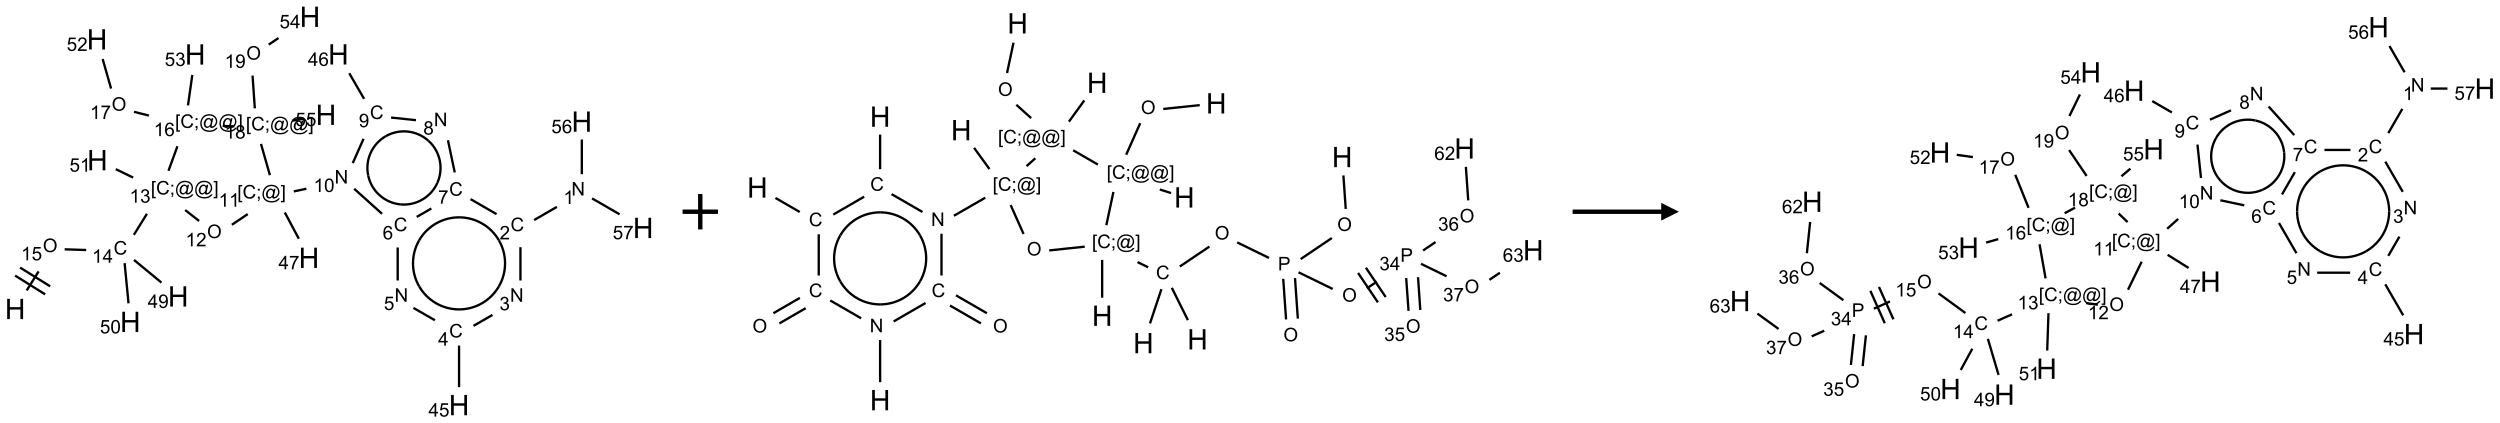 <?xml version="1.0" encoding="UTF-8"?>
<svg xmlns="http://www.w3.org/2000/svg" xmlns:xlink="http://www.w3.org/1999/xlink" width="1411" height="239" viewBox="0 0 1411 239">
<defs>
<g>
<g id="glyph-0-0">
<path d="M 2 0 L 2 -10 L 10 -10 L 10 0 Z M 2.25 -0.25 L 9.75 -0.25 L 9.75 -9.75 L 2.25 -9.75 Z M 2.25 -0.25 "/>
</g>
<g id="glyph-0-1">
<path d="M 1.281 0 L 1.281 -11.453 L 2.797 -11.453 L 2.797 -6.75 L 8.75 -6.75 L 8.75 -11.453 L 10.266 -11.453 L 10.266 0 L 8.75 0 L 8.75 -5.398 L 2.797 -5.398 L 2.797 0 Z M 1.281 0 "/>
</g>
<g id="glyph-1-0">
<path d="M 1.332 0 L 1.332 -6.668 L 6.668 -6.668 L 6.668 0 Z M 1.5 -0.168 L 6.5 -0.168 L 6.5 -6.5 L 1.5 -6.5 Z M 1.5 -0.168 "/>
</g>
<g id="glyph-1-1">
<path d="M 0.516 -3.719 C 0.516 -4.984 0.855 -5.977 1.535 -6.695 C 2.215 -7.414 3.094 -7.77 4.172 -7.77 C 4.875 -7.77 5.512 -7.602 6.078 -7.266 C 6.645 -6.93 7.074 -6.461 7.371 -5.855 C 7.668 -5.254 7.816 -4.57 7.816 -3.809 C 7.816 -3.035 7.66 -2.34 7.348 -1.73 C 7.035 -1.117 6.594 -0.656 6.02 -0.34 C 5.449 -0.027 4.828 0.129 4.168 0.129 C 3.449 0.129 2.805 -0.043 2.238 -0.391 C 1.672 -0.738 1.246 -1.211 0.953 -1.812 C 0.66 -2.414 0.516 -3.047 0.516 -3.719 Z M 1.559 -3.703 C 1.559 -2.781 1.805 -2.059 2.301 -1.527 C 2.793 -1 3.414 -0.734 4.16 -0.734 C 4.922 -0.734 5.547 -1 6.039 -1.535 C 6.531 -2.07 6.777 -2.828 6.777 -3.812 C 6.777 -4.434 6.672 -4.977 6.461 -5.441 C 6.25 -5.902 5.945 -6.262 5.539 -6.52 C 5.133 -6.773 4.68 -6.902 4.176 -6.902 C 3.461 -6.902 2.848 -6.656 2.332 -6.164 C 1.816 -5.672 1.559 -4.852 1.559 -3.703 Z M 1.559 -3.703 "/>
</g>
<g id="glyph-1-2">
<path d="M 3.973 0 L 3.035 0 L 3.035 -5.973 C 2.809 -5.758 2.516 -5.543 2.148 -5.328 C 1.781 -5.113 1.453 -4.953 1.16 -4.844 L 1.16 -5.75 C 1.684 -5.996 2.145 -6.297 2.535 -6.645 C 2.93 -6.996 3.207 -7.336 3.371 -7.668 L 3.973 -7.668 Z M 3.973 0 "/>
</g>
<g id="glyph-1-3">
<path d="M 0.441 -2 L 1.426 -2.082 C 1.5 -1.605 1.668 -1.242 1.934 -1.004 C 2.199 -0.762 2.52 -0.641 2.895 -0.641 C 3.348 -0.641 3.73 -0.812 4.043 -1.152 C 4.355 -1.492 4.512 -1.941 4.512 -2.504 C 4.512 -3.039 4.359 -3.461 4.059 -3.77 C 3.758 -4.078 3.367 -4.234 2.879 -4.234 C 2.578 -4.234 2.305 -4.164 2.062 -4.027 C 1.82 -3.891 1.629 -3.715 1.488 -3.496 L 0.609 -3.609 L 1.348 -7.531 L 5.145 -7.531 L 5.145 -6.637 L 2.098 -6.637 L 1.688 -4.582 C 2.145 -4.902 2.625 -5.062 3.129 -5.062 C 3.797 -5.062 4.359 -4.832 4.816 -4.371 C 5.277 -3.91 5.504 -3.312 5.504 -2.59 C 5.504 -1.898 5.305 -1.301 4.902 -0.797 C 4.41 -0.18 3.742 0.129 2.895 0.129 C 2.199 0.129 1.633 -0.062 1.195 -0.453 C 0.758 -0.844 0.504 -1.359 0.441 -2 Z M 0.441 -2 "/>
</g>
<g id="glyph-1-4">
<path d="M 6.27 -2.676 L 7.281 -2.422 C 7.07 -1.594 6.688 -0.961 6.137 -0.523 C 5.586 -0.086 4.914 0.129 4.121 0.129 C 3.297 0.129 2.629 -0.039 2.113 -0.371 C 1.598 -0.707 1.203 -1.191 0.934 -1.828 C 0.664 -2.465 0.531 -3.145 0.531 -3.875 C 0.531 -4.672 0.684 -5.363 0.988 -5.957 C 1.293 -6.547 1.723 -6.996 2.285 -7.305 C 2.844 -7.613 3.461 -7.766 4.137 -7.766 C 4.898 -7.766 5.543 -7.57 6.062 -7.184 C 6.582 -6.793 6.945 -6.246 7.152 -5.543 L 6.156 -5.309 C 5.98 -5.863 5.723 -6.266 5.387 -6.52 C 5.051 -6.773 4.625 -6.902 4.113 -6.902 C 3.527 -6.902 3.039 -6.762 2.645 -6.48 C 2.25 -6.199 1.973 -5.82 1.812 -5.348 C 1.652 -4.871 1.574 -4.383 1.574 -3.879 C 1.574 -3.23 1.668 -2.664 1.855 -2.18 C 2.047 -1.695 2.34 -1.332 2.738 -1.094 C 3.137 -0.855 3.57 -0.734 4.035 -0.734 C 4.602 -0.734 5.082 -0.898 5.473 -1.223 C 5.867 -1.551 6.133 -2.035 6.27 -2.676 Z M 6.27 -2.676 "/>
</g>
<g id="glyph-1-5">
<path d="M 3.449 0 L 3.449 -1.828 L 0.137 -1.828 L 0.137 -2.688 L 3.621 -7.637 L 4.387 -7.637 L 4.387 -2.688 L 5.418 -2.688 L 5.418 -1.828 L 4.387 -1.828 L 4.387 0 Z M 3.449 -2.688 L 3.449 -6.129 L 1.059 -2.688 Z M 3.449 -2.688 "/>
</g>
<g id="glyph-1-6">
<path d="M 0.723 2.121 L 0.723 -7.637 L 2.793 -7.637 L 2.793 -6.859 L 1.66 -6.859 L 1.66 1.344 L 2.793 1.344 L 2.793 2.121 Z M 0.723 2.121 "/>
</g>
<g id="glyph-1-7">
<path d="M 0.949 -4.465 L 0.949 -5.531 L 2.016 -5.531 L 2.016 -4.465 Z M 0.949 0 L 0.949 -1.066 L 2.016 -1.066 L 2.016 0 C 2.016 0.391 1.945 0.711 1.809 0.949 C 1.668 1.191 1.449 1.379 1.145 1.512 L 0.887 1.109 C 1.082 1.023 1.23 0.895 1.324 0.727 C 1.418 0.559 1.469 0.316 1.48 0 Z M 0.949 0 "/>
</g>
<g id="glyph-1-8">
<path d="M 6.047 -0.848 C 5.82 -0.59 5.57 -0.379 5.289 -0.223 C 5.008 -0.062 4.73 0.016 4.449 0.016 C 4.141 0.016 3.84 -0.074 3.547 -0.254 C 3.254 -0.434 3.02 -0.715 2.836 -1.09 C 2.652 -1.465 2.562 -1.875 2.562 -2.324 C 2.562 -2.875 2.703 -3.43 2.988 -3.98 C 3.27 -4.535 3.621 -4.953 4.043 -5.23 C 4.461 -5.508 4.871 -5.645 5.266 -5.645 C 5.566 -5.645 5.855 -5.566 6.129 -5.41 C 6.402 -5.25 6.641 -5.012 6.84 -4.688 L 7.016 -5.496 L 7.949 -5.496 L 7.199 -2 C 7.094 -1.516 7.043 -1.246 7.043 -1.191 C 7.043 -1.098 7.078 -1.02 7.148 -0.949 C 7.219 -0.883 7.305 -0.848 7.406 -0.848 C 7.59 -0.848 7.832 -0.953 8.129 -1.168 C 8.527 -1.445 8.84 -1.816 9.07 -2.285 C 9.301 -2.75 9.418 -3.234 9.418 -3.73 C 9.418 -4.309 9.27 -4.852 8.973 -5.355 C 8.676 -5.859 8.23 -6.262 7.645 -6.562 C 7.055 -6.863 6.406 -7.016 5.691 -7.016 C 4.879 -7.016 4.137 -6.824 3.465 -6.445 C 2.793 -6.066 2.273 -5.52 1.902 -4.809 C 1.535 -4.098 1.348 -3.34 1.348 -2.527 C 1.348 -1.676 1.535 -0.941 1.902 -0.328 C 2.273 0.285 2.809 0.742 3.508 1.035 C 4.207 1.328 4.984 1.473 5.832 1.473 C 6.742 1.473 7.504 1.32 8.121 1.016 C 8.734 0.711 9.195 0.34 9.5 -0.098 L 10.441 -0.098 C 10.266 0.266 9.961 0.637 9.531 1.016 C 9.102 1.395 8.59 1.695 7.996 1.914 C 7.402 2.133 6.688 2.246 5.848 2.246 C 5.078 2.246 4.367 2.145 3.715 1.949 C 3.066 1.75 2.512 1.453 2.051 1.055 C 1.594 0.656 1.25 0.199 1.016 -0.316 C 0.723 -0.973 0.578 -1.684 0.578 -2.441 C 0.578 -3.289 0.75 -4.098 1.098 -4.863 C 1.523 -5.805 2.125 -6.527 2.902 -7.027 C 3.684 -7.527 4.629 -7.777 5.738 -7.777 C 6.602 -7.777 7.375 -7.602 8.059 -7.246 C 8.746 -6.895 9.285 -6.371 9.684 -5.672 C 10.02 -5.07 10.188 -4.418 10.188 -3.715 C 10.188 -2.707 9.832 -1.812 9.125 -1.031 C 8.492 -0.328 7.801 0.02 7.051 0.02 C 6.812 0.02 6.617 -0.016 6.473 -0.09 C 6.324 -0.16 6.215 -0.266 6.145 -0.402 C 6.102 -0.488 6.066 -0.637 6.047 -0.848 Z M 3.527 -2.262 C 3.527 -1.785 3.641 -1.414 3.863 -1.152 C 4.09 -0.887 4.348 -0.754 4.641 -0.754 C 4.836 -0.754 5.039 -0.812 5.254 -0.93 C 5.469 -1.047 5.676 -1.219 5.871 -1.449 C 6.066 -1.676 6.23 -1.969 6.355 -2.32 C 6.48 -2.672 6.543 -3.027 6.543 -3.379 C 6.543 -3.852 6.426 -4.219 6.191 -4.48 C 5.957 -4.738 5.672 -4.871 5.332 -4.871 C 5.109 -4.871 4.902 -4.812 4.707 -4.699 C 4.512 -4.586 4.32 -4.406 4.137 -4.156 C 3.953 -3.906 3.805 -3.602 3.691 -3.246 C 3.582 -2.887 3.527 -2.559 3.527 -2.262 Z M 3.527 -2.262 "/>
</g>
<g id="glyph-1-9">
<path d="M 2.27 2.121 L 0.203 2.121 L 0.203 1.344 L 1.332 1.344 L 1.332 -6.859 L 0.203 -6.859 L 0.203 -7.637 L 2.27 -7.637 Z M 2.27 2.121 "/>
</g>
<g id="glyph-1-10">
<path d="M 0.449 -2.016 L 1.387 -2.141 C 1.492 -1.609 1.676 -1.227 1.934 -0.992 C 2.191 -0.758 2.508 -0.641 2.879 -0.641 C 3.32 -0.641 3.695 -0.793 3.996 -1.098 C 4.301 -1.402 4.453 -1.781 4.453 -2.234 C 4.453 -2.664 4.312 -3.02 4.031 -3.301 C 3.75 -3.578 3.391 -3.719 2.957 -3.719 C 2.781 -3.719 2.562 -3.684 2.297 -3.613 L 2.402 -4.438 C 2.465 -4.43 2.516 -4.426 2.551 -4.426 C 2.949 -4.426 3.312 -4.531 3.629 -4.738 C 3.949 -4.949 4.109 -5.27 4.109 -5.703 C 4.109 -6.047 3.992 -6.332 3.762 -6.559 C 3.527 -6.785 3.227 -6.895 2.859 -6.895 C 2.496 -6.895 2.191 -6.781 1.949 -6.551 C 1.707 -6.324 1.547 -5.98 1.48 -5.52 L 0.543 -5.688 C 0.656 -6.316 0.918 -6.805 1.324 -7.148 C 1.73 -7.492 2.234 -7.668 2.84 -7.668 C 3.254 -7.668 3.641 -7.578 3.988 -7.398 C 4.34 -7.219 4.609 -6.977 4.793 -6.668 C 4.98 -6.359 5.074 -6.031 5.074 -5.684 C 5.074 -5.352 4.984 -5.051 4.809 -4.781 C 4.629 -4.512 4.367 -4.297 4.02 -4.137 C 4.473 -4.031 4.824 -3.816 5.074 -3.488 C 5.324 -3.16 5.449 -2.75 5.449 -2.254 C 5.449 -1.59 5.203 -1.023 4.719 -0.559 C 4.234 -0.098 3.617 0.137 2.875 0.137 C 2.203 0.137 1.648 -0.062 1.207 -0.465 C 0.762 -0.863 0.512 -1.379 0.449 -2.016 Z M 0.449 -2.016 "/>
</g>
<g id="glyph-1-11">
<path d="M 5.371 -0.902 L 5.371 0 L 0.324 0 C 0.316 -0.227 0.352 -0.441 0.434 -0.652 C 0.562 -0.996 0.766 -1.332 1.051 -1.668 C 1.332 -2 1.742 -2.387 2.277 -2.824 C 3.105 -3.504 3.668 -4.043 3.957 -4.441 C 4.25 -4.84 4.395 -5.215 4.395 -5.566 C 4.395 -5.938 4.262 -6.254 3.996 -6.508 C 3.73 -6.762 3.387 -6.891 2.957 -6.891 C 2.508 -6.891 2.145 -6.754 1.875 -6.484 C 1.605 -6.215 1.469 -5.84 1.465 -5.359 L 0.5 -5.457 C 0.566 -6.176 0.812 -6.727 1.246 -7.102 C 1.676 -7.477 2.254 -7.668 2.98 -7.668 C 3.711 -7.668 4.293 -7.465 4.719 -7.059 C 5.145 -6.652 5.359 -6.148 5.359 -5.547 C 5.359 -5.242 5.297 -4.941 5.172 -4.645 C 5.047 -4.352 4.84 -4.039 4.551 -3.715 C 4.262 -3.387 3.777 -2.938 3.105 -2.371 C 2.543 -1.898 2.18 -1.578 2.02 -1.41 C 1.859 -1.242 1.73 -1.07 1.625 -0.902 Z M 5.371 -0.902 "/>
</g>
<g id="glyph-1-12">
<path d="M 0.812 0 L 0.812 -7.637 L 1.848 -7.637 L 5.859 -1.641 L 5.859 -7.637 L 6.828 -7.637 L 6.828 0 L 5.793 0 L 1.781 -6 L 1.781 0 Z M 0.812 0 "/>
</g>
<g id="glyph-1-13">
<path d="M 0.441 -3.766 C 0.441 -4.668 0.535 -5.395 0.723 -5.945 C 0.906 -6.496 1.184 -6.922 1.551 -7.219 C 1.918 -7.516 2.375 -7.668 2.934 -7.668 C 3.344 -7.668 3.703 -7.586 4.012 -7.418 C 4.32 -7.254 4.574 -7.016 4.777 -6.707 C 4.977 -6.395 5.137 -6.016 5.25 -5.57 C 5.363 -5.125 5.422 -4.523 5.422 -3.766 C 5.422 -2.871 5.328 -2.148 5.145 -1.598 C 4.961 -1.047 4.688 -0.621 4.32 -0.32 C 3.953 -0.02 3.492 0.129 2.934 0.129 C 2.195 0.129 1.617 -0.133 1.199 -0.66 C 0.695 -1.297 0.441 -2.332 0.441 -3.766 Z M 1.406 -3.766 C 1.406 -2.512 1.555 -1.68 1.848 -1.262 C 2.141 -0.848 2.5 -0.641 2.934 -0.641 C 3.363 -0.641 3.727 -0.848 4.02 -1.266 C 4.312 -1.684 4.457 -2.516 4.457 -3.766 C 4.457 -5.023 4.312 -5.859 4.02 -6.27 C 3.727 -6.684 3.359 -6.891 2.922 -6.891 C 2.492 -6.891 2.148 -6.707 1.891 -6.344 C 1.566 -5.879 1.406 -5.02 1.406 -3.766 Z M 1.406 -3.766 "/>
</g>
<g id="glyph-1-14">
<path d="M 5.309 -5.766 L 4.375 -5.691 C 4.293 -6.059 4.172 -6.328 4.02 -6.496 C 3.766 -6.762 3.453 -6.895 3.082 -6.895 C 2.785 -6.895 2.523 -6.812 2.297 -6.645 C 2 -6.43 1.77 -6.117 1.598 -5.703 C 1.43 -5.289 1.34 -4.703 1.332 -3.938 C 1.559 -4.281 1.836 -4.535 2.16 -4.703 C 2.488 -4.871 2.828 -4.953 3.188 -4.953 C 3.812 -4.953 4.344 -4.723 4.785 -4.262 C 5.223 -3.801 5.441 -3.207 5.441 -2.48 C 5.441 -2 5.34 -1.555 5.133 -1.145 C 4.926 -0.73 4.641 -0.418 4.281 -0.199 C 3.922 0.02 3.512 0.129 3.051 0.129 C 2.27 0.129 1.633 -0.156 1.141 -0.73 C 0.648 -1.305 0.402 -2.254 0.402 -3.574 C 0.402 -5.051 0.672 -6.121 1.219 -6.793 C 1.695 -7.375 2.336 -7.668 3.141 -7.668 C 3.742 -7.668 4.234 -7.5 4.617 -7.16 C 5 -6.824 5.23 -6.359 5.309 -5.766 Z M 1.48 -2.473 C 1.48 -2.152 1.547 -1.844 1.684 -1.547 C 1.82 -1.25 2.016 -1.027 2.262 -0.871 C 2.508 -0.719 2.766 -0.641 3.035 -0.641 C 3.434 -0.641 3.773 -0.801 4.059 -1.121 C 4.344 -1.441 4.484 -1.875 4.484 -2.422 C 4.484 -2.949 4.344 -3.367 4.062 -3.668 C 3.781 -3.973 3.426 -4.125 3 -4.125 C 2.578 -4.125 2.219 -3.973 1.922 -3.668 C 1.625 -3.363 1.48 -2.969 1.48 -2.473 Z M 1.48 -2.473 "/>
</g>
<g id="glyph-1-15">
<path d="M 0.504 -6.637 L 0.504 -7.535 L 5.449 -7.535 L 5.449 -6.809 C 4.961 -6.289 4.48 -5.602 4.004 -4.746 C 3.527 -3.887 3.156 -3.004 2.895 -2.098 C 2.707 -1.461 2.59 -0.762 2.535 0 L 1.574 0 C 1.582 -0.602 1.703 -1.328 1.926 -2.176 C 2.152 -3.027 2.477 -3.848 2.898 -4.637 C 3.32 -5.426 3.77 -6.094 4.246 -6.637 Z M 0.504 -6.637 "/>
</g>
<g id="glyph-1-16">
<path d="M 1.887 -4.141 C 1.496 -4.281 1.207 -4.484 1.02 -4.75 C 0.832 -5.016 0.738 -5.328 0.738 -5.699 C 0.738 -6.254 0.938 -6.719 1.34 -7.098 C 1.738 -7.477 2.27 -7.668 2.934 -7.668 C 3.598 -7.668 4.137 -7.473 4.543 -7.086 C 4.949 -6.699 5.152 -6.227 5.152 -5.672 C 5.152 -5.316 5.059 -5.008 4.871 -4.746 C 4.688 -4.484 4.406 -4.281 4.027 -4.141 C 4.496 -3.988 4.852 -3.742 5.098 -3.402 C 5.34 -3.062 5.465 -2.656 5.465 -2.184 C 5.465 -1.531 5.234 -0.98 4.77 -0.535 C 4.309 -0.09 3.703 0.129 2.949 0.129 C 2.195 0.129 1.586 -0.094 1.125 -0.539 C 0.664 -0.984 0.434 -1.543 0.434 -2.207 C 0.434 -2.703 0.559 -3.121 0.809 -3.457 C 1.062 -3.793 1.422 -4.02 1.887 -4.141 Z M 1.699 -5.73 C 1.699 -5.367 1.812 -5.074 2.047 -4.844 C 2.281 -4.613 2.582 -4.5 2.953 -4.5 C 3.312 -4.5 3.609 -4.613 3.84 -4.84 C 4.07 -5.066 4.188 -5.348 4.188 -5.676 C 4.188 -6.02 4.07 -6.309 3.832 -6.543 C 3.594 -6.777 3.297 -6.895 2.941 -6.895 C 2.586 -6.895 2.289 -6.781 2.051 -6.551 C 1.816 -6.324 1.699 -6.047 1.699 -5.73 Z M 1.395 -2.203 C 1.395 -1.938 1.461 -1.676 1.586 -1.426 C 1.711 -1.176 1.902 -0.984 2.152 -0.848 C 2.402 -0.711 2.672 -0.641 2.957 -0.641 C 3.406 -0.641 3.777 -0.785 4.066 -1.074 C 4.359 -1.363 4.504 -1.727 4.504 -2.172 C 4.504 -2.625 4.355 -2.996 4.055 -3.293 C 3.754 -3.586 3.379 -3.734 2.926 -3.734 C 2.484 -3.734 2.121 -3.59 1.832 -3.297 C 1.543 -3.004 1.395 -2.641 1.395 -2.203 Z M 1.395 -2.203 "/>
</g>
<g id="glyph-1-17">
<path d="M 0.582 -1.766 L 1.484 -1.848 C 1.562 -1.426 1.707 -1.117 1.922 -0.926 C 2.137 -0.734 2.414 -0.641 2.75 -0.641 C 3.039 -0.641 3.289 -0.707 3.508 -0.84 C 3.727 -0.973 3.902 -1.148 4.043 -1.367 C 4.18 -1.586 4.297 -1.887 4.391 -2.262 C 4.484 -2.637 4.531 -3.016 4.531 -3.406 C 4.531 -3.449 4.531 -3.512 4.527 -3.594 C 4.34 -3.297 4.082 -3.055 3.758 -2.867 C 3.434 -2.68 3.082 -2.59 2.703 -2.59 C 2.07 -2.59 1.535 -2.816 1.098 -3.277 C 0.66 -3.734 0.441 -4.34 0.441 -5.09 C 0.441 -5.863 0.672 -6.484 1.129 -6.957 C 1.586 -7.43 2.156 -7.668 2.844 -7.668 C 3.34 -7.668 3.793 -7.531 4.207 -7.266 C 4.617 -7 4.93 -6.617 5.145 -6.121 C 5.355 -5.629 5.465 -4.91 5.465 -3.973 C 5.465 -2.996 5.359 -2.223 5.145 -1.645 C 4.934 -1.066 4.617 -0.625 4.199 -0.324 C 3.781 -0.02 3.293 0.129 2.73 0.129 C 2.133 0.129 1.645 -0.035 1.266 -0.367 C 0.887 -0.699 0.66 -1.164 0.582 -1.766 Z M 4.422 -5.137 C 4.422 -5.676 4.277 -6.102 3.992 -6.418 C 3.707 -6.734 3.359 -6.891 2.957 -6.891 C 2.543 -6.891 2.18 -6.719 1.871 -6.379 C 1.562 -6.039 1.406 -5.598 1.406 -5.059 C 1.406 -4.57 1.555 -4.176 1.848 -3.871 C 2.141 -3.566 2.5 -3.418 2.934 -3.418 C 3.367 -3.418 3.723 -3.57 4.004 -3.871 C 4.281 -4.176 4.422 -4.598 4.422 -5.137 Z M 4.422 -5.137 "/>
</g>
<g id="glyph-1-18">
<path d="M 0.824 0 L 0.824 -7.637 L 3.703 -7.637 C 4.211 -7.637 4.598 -7.609 4.863 -7.562 C 5.238 -7.5 5.555 -7.383 5.809 -7.207 C 6.062 -7.031 6.266 -6.785 6.418 -6.469 C 6.574 -6.152 6.652 -5.805 6.652 -5.426 C 6.652 -4.777 6.445 -4.227 6.031 -3.777 C 5.617 -3.328 4.871 -3.105 3.793 -3.105 L 1.832 -3.105 L 1.832 0 Z M 1.832 -4.004 L 3.809 -4.004 C 4.461 -4.004 4.922 -4.125 5.199 -4.371 C 5.473 -4.613 5.609 -4.953 5.609 -5.395 C 5.609 -5.715 5.527 -5.988 5.367 -6.215 C 5.207 -6.441 4.992 -6.594 4.73 -6.668 C 4.559 -6.711 4.246 -6.734 3.785 -6.734 L 1.832 -6.734 Z M 1.832 -4.004 "/>
</g>
</g>
</defs>
<path fill="none" stroke-width="0.033" stroke-linecap="butt" stroke-linejoin="miter" stroke="rgb(0%, 0%, 0%)" stroke-opacity="1" stroke-miterlimit="10" d="M 0.163 3.862 L 0.331 3.593 " transform="matrix(40, 0, 0, 40, 8.537, 9.471)"/>
<path fill="none" stroke-width="0.033" stroke-linecap="butt" stroke-linejoin="miter" stroke="rgb(0%, 0%, 0%)" stroke-opacity="1" stroke-miterlimit="10" d="M 0.494 3.803 L 0.07 3.539 " transform="matrix(40, 0, 0, 40, 8.537, 9.471)"/>
<path fill="none" stroke-width="0.033" stroke-linecap="butt" stroke-linejoin="miter" stroke="rgb(0%, 0%, 0%)" stroke-opacity="1" stroke-miterlimit="10" d="M 0.424 3.917 L -0 3.652 " transform="matrix(40, 0, 0, 40, 8.537, 9.471)"/>
<path fill="none" stroke-width="0.033" stroke-linecap="butt" stroke-linejoin="miter" stroke="rgb(0%, 0%, 0%)" stroke-opacity="1" stroke-miterlimit="10" d="M 0.699 3.281 L 1.003 3.291 " transform="matrix(40, 0, 0, 40, 8.537, 9.471)"/>
<path fill="none" stroke-width="0.033" stroke-linecap="butt" stroke-linejoin="miter" stroke="rgb(0%, 0%, 0%)" stroke-opacity="1" stroke-miterlimit="10" d="M 1.675 3.077 L 1.86 2.78 " transform="matrix(40, 0, 0, 40, 8.537, 9.471)"/>
<path fill="none" stroke-width="0.033" stroke-linecap="butt" stroke-linejoin="miter" stroke="rgb(0%, 0%, 0%)" stroke-opacity="1" stroke-miterlimit="10" d="M 1.665 2.269 L 1.42 2.15 " transform="matrix(40, 0, 0, 40, 8.537, 9.471)"/>
<path fill="none" stroke-width="0.033" stroke-linecap="butt" stroke-linejoin="miter" stroke="rgb(0%, 0%, 0%)" stroke-opacity="1" stroke-miterlimit="10" d="M 2.399 2.727 L 2.596 2.881 " transform="matrix(40, 0, 0, 40, 8.537, 9.471)"/>
<path fill="none" stroke-width="0.033" stroke-linecap="butt" stroke-linejoin="miter" stroke="rgb(0%, 0%, 0%)" stroke-opacity="1" stroke-miterlimit="10" d="M 3.058 2.935 L 3.282 2.784 " transform="matrix(40, 0, 0, 40, 8.537, 9.471)"/>
<path fill="none" stroke-width="0.033" stroke-linecap="butt" stroke-linejoin="miter" stroke="rgb(0%, 0%, 0%)" stroke-opacity="1" stroke-miterlimit="10" d="M 3.932 2.464 L 4.11 2.426 " transform="matrix(40, 0, 0, 40, 8.537, 9.471)"/>
<path fill="none" stroke-width="0.033" stroke-linecap="butt" stroke-linejoin="miter" stroke="rgb(0%, 0%, 0%)" stroke-opacity="1" stroke-miterlimit="10" d="M 4.784 2.427 L 5.177 2.78 " transform="matrix(40, 0, 0, 40, 8.537, 9.471)"/>
<path fill="none" stroke-width="0.033" stroke-linecap="butt" stroke-linejoin="miter" stroke="rgb(0%, 0%, 0%)" stroke-opacity="1" stroke-miterlimit="10" d="M 5.398 3.255 L 5.398 3.721 " transform="matrix(40, 0, 0, 40, 8.537, 9.471)"/>
<path fill="none" stroke-width="0.033" stroke-linecap="butt" stroke-linejoin="miter" stroke="rgb(0%, 0%, 0%)" stroke-opacity="1" stroke-miterlimit="10" d="M 5.62 4.108 L 5.923 4.282 " transform="matrix(40, 0, 0, 40, 8.537, 9.471)"/>
<path fill="none" stroke-width="0.033" stroke-linecap="butt" stroke-linejoin="miter" stroke="rgb(0%, 0%, 0%)" stroke-opacity="1" stroke-miterlimit="10" d="M 6.264 4.639 L 6.264 5.226 " transform="matrix(40, 0, 0, 40, 8.537, 9.471)"/>
<path fill="none" stroke-width="0.033" stroke-linecap="butt" stroke-linejoin="miter" stroke="rgb(0%, 0%, 0%)" stroke-opacity="1" stroke-miterlimit="10" d="M 6.468 4.361 L 6.735 4.207 " transform="matrix(40, 0, 0, 40, 8.537, 9.471)"/>
<path fill="none" stroke-width="0.033" stroke-linecap="butt" stroke-linejoin="miter" stroke="rgb(0%, 0%, 0%)" stroke-opacity="1" stroke-miterlimit="10" d="M 7.13 3.721 L 7.13 3.251 " transform="matrix(40, 0, 0, 40, 8.537, 9.471)"/>
<path fill="none" stroke-width="0.033" stroke-linecap="butt" stroke-linejoin="miter" stroke="rgb(0%, 0%, 0%)" stroke-opacity="1" stroke-miterlimit="10" d="M 7.323 2.868 L 7.644 2.682 " transform="matrix(40, 0, 0, 40, 8.537, 9.471)"/>
<path fill="none" stroke-width="0.033" stroke-linecap="butt" stroke-linejoin="miter" stroke="rgb(0%, 0%, 0%)" stroke-opacity="1" stroke-miterlimit="10" d="M 7.996 2.221 L 7.996 1.732 " transform="matrix(40, 0, 0, 40, 8.537, 9.471)"/>
<path fill="none" stroke-width="0.033" stroke-linecap="butt" stroke-linejoin="miter" stroke="rgb(0%, 0%, 0%)" stroke-opacity="1" stroke-miterlimit="10" d="M 8.141 2.563 L 8.529 2.787 " transform="matrix(40, 0, 0, 40, 8.537, 9.471)"/>
<path fill="none" stroke-width="0.033" stroke-linecap="butt" stroke-linejoin="miter" stroke="rgb(0%, 0%, 0%)" stroke-opacity="1" stroke-miterlimit="10" d="M 6.793 2.785 L 6.426 2.573 " transform="matrix(40, 0, 0, 40, 8.537, 9.471)"/>
<path fill="none" stroke-width="0.033" stroke-linecap="butt" stroke-linejoin="miter" stroke="rgb(0%, 0%, 0%)" stroke-opacity="1" stroke-miterlimit="10" d="M 5.873 2.705 L 5.666 2.824 " transform="matrix(40, 0, 0, 40, 8.537, 9.471)"/>
<path fill="none" stroke-width="0.033" stroke-linecap="butt" stroke-linejoin="miter" stroke="rgb(0%, 0%, 0%)" stroke-opacity="1" stroke-miterlimit="10" d="M 6.203 2.196 L 6.107 1.742 " transform="matrix(40, 0, 0, 40, 8.537, 9.471)"/>
<path fill="none" stroke-width="0.033" stroke-linecap="butt" stroke-linejoin="miter" stroke="rgb(0%, 0%, 0%)" stroke-opacity="1" stroke-miterlimit="10" d="M 5.656 1.459 L 5.305 1.422 " transform="matrix(40, 0, 0, 40, 8.537, 9.471)"/>
<path fill="none" stroke-width="0.033" stroke-linecap="butt" stroke-linejoin="miter" stroke="rgb(0%, 0%, 0%)" stroke-opacity="1" stroke-miterlimit="10" d="M 4.916 1.722 L 4.764 2.065 " transform="matrix(40, 0, 0, 40, 8.537, 9.471)"/>
<path fill="none" stroke-width="0.033" stroke-linecap="butt" stroke-linejoin="miter" stroke="rgb(0%, 0%, 0%)" stroke-opacity="1" stroke-miterlimit="10" d="M 4.924 1.158 L 4.714 0.796 " transform="matrix(40, 0, 0, 40, 8.537, 9.471)"/>
<path fill="none" stroke-width="0.033" stroke-linecap="butt" stroke-linejoin="miter" stroke="rgb(0%, 0%, 0%)" stroke-opacity="1" stroke-miterlimit="10" d="M 3.805 2.761 L 4.003 3.132 " transform="matrix(40, 0, 0, 40, 8.537, 9.471)"/>
<path fill="none" stroke-width="0.033" stroke-linecap="butt" stroke-linejoin="miter" stroke="rgb(0%, 0%, 0%)" stroke-opacity="1" stroke-miterlimit="10" d="M 3.595 2.235 L 3.469 1.794 " transform="matrix(40, 0, 0, 40, 8.537, 9.471)"/>
<path fill="none" stroke-width="0.033" stroke-linecap="butt" stroke-linejoin="miter" stroke="rgb(0%, 0%, 0%)" stroke-opacity="1" stroke-miterlimit="10" d="M 3.382 1.292 L 3.35 0.83 " transform="matrix(40, 0, 0, 40, 8.537, 9.471)"/>
<path fill="none" stroke-width="0.033" stroke-linecap="butt" stroke-linejoin="miter" stroke="rgb(0%, 0%, 0%)" stroke-opacity="1" stroke-miterlimit="10" d="M 3.578 0.393 L 3.716 0.3 " transform="matrix(40, 0, 0, 40, 8.537, 9.471)"/>
<path fill="none" stroke-width="0.033" stroke-linecap="butt" stroke-linejoin="miter" stroke="rgb(0%, 0%, 0%)" stroke-opacity="1" stroke-miterlimit="10" d="M 3.913 1.466 L 4.078 1.437 " transform="matrix(40, 0, 0, 40, 8.537, 9.471)"/>
<path fill="none" stroke-width="0.033" stroke-linecap="butt" stroke-linejoin="miter" stroke="rgb(0%, 0%, 0%)" stroke-opacity="1" stroke-miterlimit="10" d="M 3.094 1.546 L 2.928 1.54 " transform="matrix(40, 0, 0, 40, 8.537, 9.471)"/>
<path fill="none" stroke-width="0.033" stroke-linecap="butt" stroke-linejoin="miter" stroke="rgb(0%, 0%, 0%)" stroke-opacity="1" stroke-miterlimit="10" d="M 2.29 1.827 L 2.164 2.173 " transform="matrix(40, 0, 0, 40, 8.537, 9.471)"/>
<path fill="none" stroke-width="0.033" stroke-linecap="butt" stroke-linejoin="miter" stroke="rgb(0%, 0%, 0%)" stroke-opacity="1" stroke-miterlimit="10" d="M 1.888 1.394 L 1.677 1.341 " transform="matrix(40, 0, 0, 40, 8.537, 9.471)"/>
<path fill="none" stroke-width="0.033" stroke-linecap="butt" stroke-linejoin="miter" stroke="rgb(0%, 0%, 0%)" stroke-opacity="1" stroke-miterlimit="10" d="M 1.354 1.013 L 1.235 0.596 " transform="matrix(40, 0, 0, 40, 8.537, 9.471)"/>
<path fill="none" stroke-width="0.033" stroke-linecap="butt" stroke-linejoin="miter" stroke="rgb(0%, 0%, 0%)" stroke-opacity="1" stroke-miterlimit="10" d="M 2.439 1.251 L 2.5 0.821 " transform="matrix(40, 0, 0, 40, 8.537, 9.471)"/>
<path fill="none" stroke-width="0.033" stroke-linecap="butt" stroke-linejoin="miter" stroke="rgb(0%, 0%, 0%)" stroke-opacity="1" stroke-miterlimit="10" d="M 1.677 3.431 L 2.065 3.751 " transform="matrix(40, 0, 0, 40, 8.537, 9.471)"/>
<path fill="none" stroke-width="0.033" stroke-linecap="butt" stroke-linejoin="miter" stroke="rgb(0%, 0%, 0%)" stroke-opacity="1" stroke-miterlimit="10" d="M 1.545 3.476 L 1.6 4.043 " transform="matrix(40, 0, 0, 40, 8.537, 9.471)"/>
<path fill="none" stroke-width="0.033" stroke-linecap="butt" stroke-linejoin="miter" stroke="rgb(0%, 0%, 0%)" stroke-opacity="1" stroke-miterlimit="10" d="M 5.433 2.647 C 5.21 2.623 5.028 2.459 4.982 2.241 " transform="matrix(40, 0, 0, 40, 8.537, 9.471)"/>
<path fill="none" stroke-width="0.033" stroke-linecap="butt" stroke-linejoin="miter" stroke="rgb(0%, 0%, 0%)" stroke-opacity="1" stroke-miterlimit="10" d="M 5.958 2.343 C 5.867 2.547 5.655 2.67 5.433 2.647 " transform="matrix(40, 0, 0, 40, 8.537, 9.471)"/>
<path fill="none" stroke-width="0.033" stroke-linecap="butt" stroke-linejoin="miter" stroke="rgb(0%, 0%, 0%)" stroke-opacity="1" stroke-miterlimit="10" d="M 5.832 1.75 C 5.998 1.899 6.049 2.139 5.958 2.343 " transform="matrix(40, 0, 0, 40, 8.537, 9.471)"/>
<path fill="none" stroke-width="0.033" stroke-linecap="butt" stroke-linejoin="miter" stroke="rgb(0%, 0%, 0%)" stroke-opacity="1" stroke-miterlimit="10" d="M 5.228 1.686 C 5.422 1.574 5.666 1.6 5.832 1.75 " transform="matrix(40, 0, 0, 40, 8.537, 9.471)"/>
<path fill="none" stroke-width="0.033" stroke-linecap="butt" stroke-linejoin="miter" stroke="rgb(0%, 0%, 0%)" stroke-opacity="1" stroke-miterlimit="10" d="M 4.982 2.241 C 4.935 2.022 5.035 1.798 5.228 1.686 " transform="matrix(40, 0, 0, 40, 8.537, 9.471)"/>
<path fill="none" stroke-width="0.033" stroke-linecap="butt" stroke-linejoin="miter" stroke="rgb(0%, 0%, 0%)" stroke-opacity="1" stroke-miterlimit="10" d="M 5.701 3.804 C 5.585 3.603 5.585 3.355 5.701 3.154 " transform="matrix(40, 0, 0, 40, 8.537, 9.471)"/>
<path fill="none" stroke-width="0.033" stroke-linecap="butt" stroke-linejoin="miter" stroke="rgb(0%, 0%, 0%)" stroke-opacity="1" stroke-miterlimit="10" d="M 6.264 4.129 C 6.032 4.129 5.817 4.005 5.701 3.804 " transform="matrix(40, 0, 0, 40, 8.537, 9.471)"/>
<path fill="none" stroke-width="0.033" stroke-linecap="butt" stroke-linejoin="miter" stroke="rgb(0%, 0%, 0%)" stroke-opacity="1" stroke-miterlimit="10" d="M 6.826 3.804 C 6.71 4.005 6.496 4.129 6.264 4.129 " transform="matrix(40, 0, 0, 40, 8.537, 9.471)"/>
<path fill="none" stroke-width="0.033" stroke-linecap="butt" stroke-linejoin="miter" stroke="rgb(0%, 0%, 0%)" stroke-opacity="1" stroke-miterlimit="10" d="M 6.826 3.154 C 6.942 3.355 6.942 3.603 6.826 3.804 " transform="matrix(40, 0, 0, 40, 8.537, 9.471)"/>
<path fill="none" stroke-width="0.033" stroke-linecap="butt" stroke-linejoin="miter" stroke="rgb(0%, 0%, 0%)" stroke-opacity="1" stroke-miterlimit="10" d="M 6.264 2.83 C 6.496 2.83 6.71 2.953 6.826 3.154 " transform="matrix(40, 0, 0, 40, 8.537, 9.471)"/>
<path fill="none" stroke-width="0.033" stroke-linecap="butt" stroke-linejoin="miter" stroke="rgb(0%, 0%, 0%)" stroke-opacity="1" stroke-miterlimit="10" d="M 5.701 3.154 C 5.817 2.953 6.032 2.83 6.264 2.83 " transform="matrix(40, 0, 0, 40, 8.537, 9.471)"/>
<g fill="rgb(0%, 0%, 0%)" fill-opacity="1">
<use xlink:href="#glyph-0-1" x="2.766" y="180.109"/>
</g>
<g fill="rgb(0%, 0%, 0%)" fill-opacity="1">
<use xlink:href="#glyph-1-1" x="24.156" y="142.309"/>
</g>
<g fill="rgb(0%, 0%, 0%)" fill-opacity="1">
<use xlink:href="#glyph-1-2" x="11.898" y="146.941"/>
<use xlink:href="#glyph-1-3" x="17.831" y="146.941"/>
</g>
<g fill="rgb(0%, 0%, 0%)" fill-opacity="1">
<use xlink:href="#glyph-1-4" x="64.117" y="143.699"/>
</g>
<g fill="rgb(0%, 0%, 0%)" fill-opacity="1">
<use xlink:href="#glyph-1-2" x="51.965" y="148.336"/>
<use xlink:href="#glyph-1-5" x="57.897" y="148.336"/>
</g>
<g fill="rgb(0%, 0%, 0%)" fill-opacity="1">
<use xlink:href="#glyph-1-6" x="85.117" y="109.785"/>
<use xlink:href="#glyph-1-4" x="88.081" y="109.785"/>
<use xlink:href="#glyph-1-7" x="95.784" y="109.785"/>
<use xlink:href="#glyph-1-8" x="98.747" y="109.785"/>
<use xlink:href="#glyph-1-8" x="109.576" y="109.785"/>
<use xlink:href="#glyph-1-9" x="120.404" y="109.785"/>
</g>
<g fill="rgb(0%, 0%, 0%)" fill-opacity="1">
<use xlink:href="#glyph-1-2" x="73.129" y="114.414"/>
<use xlink:href="#glyph-1-10" x="79.061" y="114.414"/>
</g>
<g fill="rgb(0%, 0%, 0%)" fill-opacity="1">
<use xlink:href="#glyph-0-1" x="49.184" y="96.125"/>
</g>
<g fill="rgb(0%, 0%, 0%)" fill-opacity="1">
<use xlink:href="#glyph-1-3" x="39.223" y="96.918"/>
<use xlink:href="#glyph-1-2" x="45.155" y="96.918"/>
</g>
<g fill="rgb(0%, 0%, 0%)" fill-opacity="1">
<use xlink:href="#glyph-1-1" x="116.848" y="134.406"/>
</g>
<g fill="rgb(0%, 0%, 0%)" fill-opacity="1">
<use xlink:href="#glyph-1-2" x="104.727" y="139.039"/>
<use xlink:href="#glyph-1-11" x="110.659" y="139.039"/>
</g>
<g fill="rgb(0%, 0%, 0%)" fill-opacity="1">
<use xlink:href="#glyph-1-6" x="133.922" y="112.043"/>
<use xlink:href="#glyph-1-4" x="136.885" y="112.043"/>
<use xlink:href="#glyph-1-7" x="144.589" y="112.043"/>
<use xlink:href="#glyph-1-8" x="147.552" y="112.043"/>
<use xlink:href="#glyph-1-9" x="158.38" y="112.043"/>
</g>
<g fill="rgb(0%, 0%, 0%)" fill-opacity="1">
<use xlink:href="#glyph-1-2" x="123.406" y="116.672"/>
<use xlink:href="#glyph-1-2" x="129.339" y="116.672"/>
</g>
<g fill="rgb(0%, 0%, 0%)" fill-opacity="1">
<use xlink:href="#glyph-1-12" x="188.84" y="103.586"/>
</g>
<g fill="rgb(0%, 0%, 0%)" fill-opacity="1">
<use xlink:href="#glyph-1-2" x="176.961" y="108.355"/>
<use xlink:href="#glyph-1-13" x="182.893" y="108.355"/>
</g>
<g fill="rgb(0%, 0%, 0%)" fill-opacity="1">
<use xlink:href="#glyph-1-4" x="222.223" y="130.484"/>
</g>
<g fill="rgb(0%, 0%, 0%)" fill-opacity="1">
<use xlink:href="#glyph-1-14" x="215.977" y="135.121"/>
</g>
<g fill="rgb(0%, 0%, 0%)" fill-opacity="1">
<use xlink:href="#glyph-1-12" x="222.676" y="170.352"/>
</g>
<g fill="rgb(0%, 0%, 0%)" fill-opacity="1">
<use xlink:href="#glyph-1-3" x="216.648" y="174.988"/>
</g>
<g fill="rgb(0%, 0%, 0%)" fill-opacity="1">
<use xlink:href="#glyph-1-4" x="253.488" y="190.484"/>
</g>
<g fill="rgb(0%, 0%, 0%)" fill-opacity="1">
<use xlink:href="#glyph-1-5" x="247.27" y="195.09"/>
</g>
<g fill="rgb(0%, 0%, 0%)" fill-opacity="1">
<use xlink:href="#glyph-0-1" x="253.309" y="234.367"/>
</g>
<g fill="rgb(0%, 0%, 0%)" fill-opacity="1">
<use xlink:href="#glyph-1-5" x="241.816" y="235.129"/>
<use xlink:href="#glyph-1-3" x="247.749" y="235.129"/>
</g>
<g fill="rgb(0%, 0%, 0%)" fill-opacity="1">
<use xlink:href="#glyph-1-12" x="287.848" y="170.352"/>
</g>
<g fill="rgb(0%, 0%, 0%)" fill-opacity="1">
<use xlink:href="#glyph-1-10" x="281.879" y="175.121"/>
</g>
<g fill="rgb(0%, 0%, 0%)" fill-opacity="1">
<use xlink:href="#glyph-1-4" x="288.129" y="130.484"/>
</g>
<g fill="rgb(0%, 0%, 0%)" fill-opacity="1">
<use xlink:href="#glyph-1-11" x="281.957" y="135.121"/>
</g>
<g fill="rgb(0%, 0%, 0%)" fill-opacity="1">
<use xlink:href="#glyph-1-12" x="322.488" y="110.352"/>
</g>
<g fill="rgb(0%, 0%, 0%)" fill-opacity="1">
<use xlink:href="#glyph-1-2" x="317.992" y="115.121"/>
</g>
<g fill="rgb(0%, 0%, 0%)" fill-opacity="1">
<use xlink:href="#glyph-0-1" x="322.59" y="74.367"/>
</g>
<g fill="rgb(0%, 0%, 0%)" fill-opacity="1">
<use xlink:href="#glyph-1-3" x="311.16" y="75.16"/>
<use xlink:href="#glyph-1-14" x="317.092" y="75.16"/>
</g>
<g fill="rgb(0%, 0%, 0%)" fill-opacity="1">
<use xlink:href="#glyph-0-1" x="357.23" y="134.367"/>
</g>
<g fill="rgb(0%, 0%, 0%)" fill-opacity="1">
<use xlink:href="#glyph-1-3" x="345.797" y="135.031"/>
<use xlink:href="#glyph-1-15" x="351.729" y="135.031"/>
</g>
<g fill="rgb(0%, 0%, 0%)" fill-opacity="1">
<use xlink:href="#glyph-1-4" x="253.488" y="110.484"/>
</g>
<g fill="rgb(0%, 0%, 0%)" fill-opacity="1">
<use xlink:href="#glyph-1-15" x="247.234" y="114.992"/>
</g>
<g fill="rgb(0%, 0%, 0%)" fill-opacity="1">
<use xlink:href="#glyph-1-12" x="244.891" y="71.227"/>
</g>
<g fill="rgb(0%, 0%, 0%)" fill-opacity="1">
<use xlink:href="#glyph-1-16" x="238.906" y="75.996"/>
</g>
<g fill="rgb(0%, 0%, 0%)" fill-opacity="1">
<use xlink:href="#glyph-1-4" x="208.766" y="67.18"/>
</g>
<g fill="rgb(0%, 0%, 0%)" fill-opacity="1">
<use xlink:href="#glyph-1-17" x="202.496" y="71.812"/>
</g>
<g fill="rgb(0%, 0%, 0%)" fill-opacity="1">
<use xlink:href="#glyph-0-1" x="185.211" y="36.418"/>
</g>
<g fill="rgb(0%, 0%, 0%)" fill-opacity="1">
<use xlink:href="#glyph-1-5" x="173.781" y="37.211"/>
<use xlink:href="#glyph-1-14" x="179.714" y="37.211"/>
</g>
<g fill="rgb(0%, 0%, 0%)" fill-opacity="1">
<use xlink:href="#glyph-0-1" x="168.594" y="151.238"/>
</g>
<g fill="rgb(0%, 0%, 0%)" fill-opacity="1">
<use xlink:href="#glyph-1-5" x="157.16" y="151.996"/>
<use xlink:href="#glyph-1-15" x="163.092" y="151.996"/>
</g>
<g fill="rgb(0%, 0%, 0%)" fill-opacity="1">
<use xlink:href="#glyph-1-6" x="138.773" y="73.594"/>
<use xlink:href="#glyph-1-4" x="141.737" y="73.594"/>
<use xlink:href="#glyph-1-7" x="149.44" y="73.594"/>
<use xlink:href="#glyph-1-8" x="152.404" y="73.594"/>
<use xlink:href="#glyph-1-8" x="163.232" y="73.594"/>
<use xlink:href="#glyph-1-9" x="174.06" y="73.594"/>
</g>
<g fill="rgb(0%, 0%, 0%)" fill-opacity="1">
<use xlink:href="#glyph-1-2" x="126.77" y="78.223"/>
<use xlink:href="#glyph-1-16" x="132.702" y="78.223"/>
</g>
<g fill="rgb(0%, 0%, 0%)" fill-opacity="1">
<use xlink:href="#glyph-1-1" x="139.02" y="33.688"/>
</g>
<g fill="rgb(0%, 0%, 0%)" fill-opacity="1">
<use xlink:href="#glyph-1-2" x="126.801" y="38.32"/>
<use xlink:href="#glyph-1-17" x="132.733" y="38.32"/>
</g>
<g fill="rgb(0%, 0%, 0%)" fill-opacity="1">
<use xlink:href="#glyph-0-1" x="169.16" y="15.199"/>
</g>
<g fill="rgb(0%, 0%, 0%)" fill-opacity="1">
<use xlink:href="#glyph-1-3" x="157.758" y="15.961"/>
<use xlink:href="#glyph-1-5" x="163.69" y="15.961"/>
</g>
<g fill="rgb(0%, 0%, 0%)" fill-opacity="1">
<use xlink:href="#glyph-0-1" x="178.184" y="70.523"/>
</g>
<g fill="rgb(0%, 0%, 0%)" fill-opacity="1">
<use xlink:href="#glyph-1-3" x="166.691" y="71.184"/>
<use xlink:href="#glyph-1-3" x="172.624" y="71.184"/>
</g>
<g fill="rgb(0%, 0%, 0%)" fill-opacity="1">
<use xlink:href="#glyph-1-6" x="98.801" y="72.199"/>
<use xlink:href="#glyph-1-4" x="101.764" y="72.199"/>
<use xlink:href="#glyph-1-7" x="109.467" y="72.199"/>
<use xlink:href="#glyph-1-8" x="112.431" y="72.199"/>
<use xlink:href="#glyph-1-8" x="123.259" y="72.199"/>
<use xlink:href="#glyph-1-9" x="134.087" y="72.199"/>
</g>
<g fill="rgb(0%, 0%, 0%)" fill-opacity="1">
<use xlink:href="#glyph-1-2" x="86.816" y="76.824"/>
<use xlink:href="#glyph-1-14" x="92.749" y="76.824"/>
</g>
<g fill="rgb(0%, 0%, 0%)" fill-opacity="1">
<use xlink:href="#glyph-1-1" x="63.02" y="62.516"/>
</g>
<g fill="rgb(0%, 0%, 0%)" fill-opacity="1">
<use xlink:href="#glyph-1-2" x="50.82" y="67.148"/>
<use xlink:href="#glyph-1-15" x="56.753" y="67.148"/>
</g>
<g fill="rgb(0%, 0%, 0%)" fill-opacity="1">
<use xlink:href="#glyph-0-1" x="48.977" y="27.945"/>
</g>
<g fill="rgb(0%, 0%, 0%)" fill-opacity="1">
<use xlink:href="#glyph-1-3" x="37.621" y="28.738"/>
<use xlink:href="#glyph-1-11" x="43.553" y="28.738"/>
</g>
<g fill="rgb(0%, 0%, 0%)" fill-opacity="1">
<use xlink:href="#glyph-0-1" x="104.383" y="36.461"/>
</g>
<g fill="rgb(0%, 0%, 0%)" fill-opacity="1">
<use xlink:href="#glyph-1-3" x="92.945" y="37.254"/>
<use xlink:href="#glyph-1-10" x="98.878" y="37.254"/>
</g>
<g fill="rgb(0%, 0%, 0%)" fill-opacity="1">
<use xlink:href="#glyph-0-1" x="94.801" y="173.027"/>
</g>
<g fill="rgb(0%, 0%, 0%)" fill-opacity="1">
<use xlink:href="#glyph-1-5" x="83.352" y="173.816"/>
<use xlink:href="#glyph-1-17" x="89.284" y="173.816"/>
</g>
<g fill="rgb(0%, 0%, 0%)" fill-opacity="1">
<use xlink:href="#glyph-0-1" x="67.77" y="187.398"/>
</g>
<g fill="rgb(0%, 0%, 0%)" fill-opacity="1">
<use xlink:href="#glyph-1-3" x="56.363" y="188.191"/>
<use xlink:href="#glyph-1-13" x="62.296" y="188.191"/>
</g>
<path fill="none" stroke-width="0.062" stroke-linecap="butt" stroke-linejoin="miter" stroke="rgb(0%, 0%, 0%)" stroke-opacity="1" stroke-miterlimit="10" d="M -0 0 L 0.5 0 M 0.25 -0.25 L 0.25 0.25 " transform="matrix(40, 0, 0, 40, 385.229, 119.5)"/>
<path fill="none" stroke-width="0.033" stroke-linecap="butt" stroke-linejoin="miter" stroke="rgb(0%, 0%, 0%)" stroke-opacity="1" stroke-miterlimit="10" d="M 6.242 1.154 L 5.727 1.208 " transform="matrix(40, 0, 0, 40, 427.455, 13.174)"/>
<path fill="none" stroke-width="0.033" stroke-linecap="butt" stroke-linejoin="miter" stroke="rgb(0%, 0%, 0%)" stroke-opacity="1" stroke-miterlimit="10" d="M 5.402 1.409 L 5.204 1.854 " transform="matrix(40, 0, 0, 40, 427.455, 13.174)"/>
<path fill="none" stroke-width="0.033" stroke-linecap="butt" stroke-linejoin="miter" stroke="rgb(0%, 0%, 0%)" stroke-opacity="1" stroke-miterlimit="10" d="M 5.678 2.344 L 5.837 2.395 " transform="matrix(40, 0, 0, 40, 427.455, 13.174)"/>
<path fill="none" stroke-width="0.033" stroke-linecap="butt" stroke-linejoin="miter" stroke="rgb(0%, 0%, 0%)" stroke-opacity="1" stroke-miterlimit="10" d="M 4.805 1.993 L 4.456 1.791 " transform="matrix(40, 0, 0, 40, 427.455, 13.174)"/>
<path fill="none" stroke-width="0.033" stroke-linecap="butt" stroke-linejoin="miter" stroke="rgb(0%, 0%, 0%)" stroke-opacity="1" stroke-miterlimit="10" d="M 4.396 1.387 L 4.613 1.088 " transform="matrix(40, 0, 0, 40, 427.455, 13.174)"/>
<path fill="none" stroke-width="0.033" stroke-linecap="butt" stroke-linejoin="miter" stroke="rgb(0%, 0%, 0%)" stroke-opacity="1" stroke-miterlimit="10" d="M 3.863 1.337 L 3.654 1.149 " transform="matrix(40, 0, 0, 40, 427.455, 13.174)"/>
<path fill="none" stroke-width="0.033" stroke-linecap="butt" stroke-linejoin="miter" stroke="rgb(0%, 0%, 0%)" stroke-opacity="1" stroke-miterlimit="10" d="M 3.523 0.701 L 3.614 0.273 " transform="matrix(40, 0, 0, 40, 427.455, 13.174)"/>
<path fill="none" stroke-width="0.033" stroke-linecap="butt" stroke-linejoin="miter" stroke="rgb(0%, 0%, 0%)" stroke-opacity="1" stroke-miterlimit="10" d="M 3.922 1.904 L 3.798 2.015 " transform="matrix(40, 0, 0, 40, 427.455, 13.174)"/>
<path fill="none" stroke-width="0.033" stroke-linecap="butt" stroke-linejoin="miter" stroke="rgb(0%, 0%, 0%)" stroke-opacity="1" stroke-miterlimit="10" d="M 3.275 2.056 L 3.058 1.757 " transform="matrix(40, 0, 0, 40, 427.455, 13.174)"/>
<path fill="none" stroke-width="0.033" stroke-linecap="butt" stroke-linejoin="miter" stroke="rgb(0%, 0%, 0%)" stroke-opacity="1" stroke-miterlimit="10" d="M 3.216 2.46 L 2.773 2.715 " transform="matrix(40, 0, 0, 40, 427.455, 13.174)"/>
<path fill="none" stroke-width="0.033" stroke-linecap="butt" stroke-linejoin="miter" stroke="rgb(0%, 0%, 0%)" stroke-opacity="1" stroke-miterlimit="10" d="M 2.33 2.662 L 1.894 2.41 " transform="matrix(40, 0, 0, 40, 427.455, 13.174)"/>
<path fill="none" stroke-width="0.033" stroke-linecap="butt" stroke-linejoin="miter" stroke="rgb(0%, 0%, 0%)" stroke-opacity="1" stroke-miterlimit="10" d="M 1.732 2.058 L 1.732 1.57 " transform="matrix(40, 0, 0, 40, 427.455, 13.174)"/>
<path fill="none" stroke-width="0.033" stroke-linecap="butt" stroke-linejoin="miter" stroke="rgb(0%, 0%, 0%)" stroke-opacity="1" stroke-miterlimit="10" d="M 1.507 2.446 L 1.071 2.698 " transform="matrix(40, 0, 0, 40, 427.455, 13.174)"/>
<path fill="none" stroke-width="0.033" stroke-linecap="butt" stroke-linejoin="miter" stroke="rgb(0%, 0%, 0%)" stroke-opacity="1" stroke-miterlimit="10" d="M 0.598 2.662 L 0.255 2.464 " transform="matrix(40, 0, 0, 40, 427.455, 13.174)"/>
<path fill="none" stroke-width="0.033" stroke-linecap="butt" stroke-linejoin="miter" stroke="rgb(0%, 0%, 0%)" stroke-opacity="1" stroke-miterlimit="10" d="M 0.866 2.976 L 0.866 3.558 " transform="matrix(40, 0, 0, 40, 427.455, 13.174)"/>
<path fill="none" stroke-width="0.033" stroke-linecap="butt" stroke-linejoin="miter" stroke="rgb(0%, 0%, 0%)" stroke-opacity="1" stroke-miterlimit="10" d="M 0.599 3.874 L 0.226 4.09 " transform="matrix(40, 0, 0, 40, 427.455, 13.174)"/>
<path fill="none" stroke-width="0.033" stroke-linecap="butt" stroke-linejoin="miter" stroke="rgb(0%, 0%, 0%)" stroke-opacity="1" stroke-miterlimit="10" d="M 0.682 4.019 L 0.31 4.234 " transform="matrix(40, 0, 0, 40, 427.455, 13.174)"/>
<path fill="none" stroke-width="0.033" stroke-linecap="butt" stroke-linejoin="miter" stroke="rgb(0%, 0%, 0%)" stroke-opacity="1" stroke-miterlimit="10" d="M 1.028 3.91 L 1.464 4.162 " transform="matrix(40, 0, 0, 40, 427.455, 13.174)"/>
<path fill="none" stroke-width="0.033" stroke-linecap="butt" stroke-linejoin="miter" stroke="rgb(0%, 0%, 0%)" stroke-opacity="1" stroke-miterlimit="10" d="M 1.732 4.469 L 1.732 5.063 " transform="matrix(40, 0, 0, 40, 427.455, 13.174)"/>
<path fill="none" stroke-width="0.033" stroke-linecap="butt" stroke-linejoin="miter" stroke="rgb(0%, 0%, 0%)" stroke-opacity="1" stroke-miterlimit="10" d="M 1.923 4.206 L 2.373 3.946 " transform="matrix(40, 0, 0, 40, 427.455, 13.174)"/>
<path fill="none" stroke-width="0.033" stroke-linecap="butt" stroke-linejoin="miter" stroke="rgb(0%, 0%, 0%)" stroke-opacity="1" stroke-miterlimit="10" d="M 2.598 3.558 L 2.598 2.969 " transform="matrix(40, 0, 0, 40, 427.455, 13.174)"/>
<path fill="none" stroke-width="0.033" stroke-linecap="butt" stroke-linejoin="miter" stroke="rgb(0%, 0%, 0%)" stroke-opacity="1" stroke-miterlimit="10" d="M 2.718 3.982 L 3.154 4.234 " transform="matrix(40, 0, 0, 40, 427.455, 13.174)"/>
<path fill="none" stroke-width="0.033" stroke-linecap="butt" stroke-linejoin="miter" stroke="rgb(0%, 0%, 0%)" stroke-opacity="1" stroke-miterlimit="10" d="M 2.802 3.838 L 3.238 4.09 " transform="matrix(40, 0, 0, 40, 427.455, 13.174)"/>
<path fill="none" stroke-width="0.033" stroke-linecap="butt" stroke-linejoin="miter" stroke="rgb(0%, 0%, 0%)" stroke-opacity="1" stroke-miterlimit="10" d="M 3.574 2.564 L 3.756 2.972 " transform="matrix(40, 0, 0, 40, 427.455, 13.174)"/>
<path fill="none" stroke-width="0.033" stroke-linecap="butt" stroke-linejoin="miter" stroke="rgb(0%, 0%, 0%)" stroke-opacity="1" stroke-miterlimit="10" d="M 4.118 3.204 L 4.619 3.151 " transform="matrix(40, 0, 0, 40, 427.455, 13.174)"/>
<path fill="none" stroke-width="0.033" stroke-linecap="butt" stroke-linejoin="miter" stroke="rgb(0%, 0%, 0%)" stroke-opacity="1" stroke-miterlimit="10" d="M 4.924 2.848 L 5.024 2.379 " transform="matrix(40, 0, 0, 40, 427.455, 13.174)"/>
<path fill="none" stroke-width="0.033" stroke-linecap="butt" stroke-linejoin="miter" stroke="rgb(0%, 0%, 0%)" stroke-opacity="1" stroke-miterlimit="10" d="M 4.865 3.338 L 4.865 3.872 " transform="matrix(40, 0, 0, 40, 427.455, 13.174)"/>
<path fill="none" stroke-width="0.033" stroke-linecap="butt" stroke-linejoin="miter" stroke="rgb(0%, 0%, 0%)" stroke-opacity="1" stroke-miterlimit="10" d="M 5.364 3.369 L 5.514 3.442 " transform="matrix(40, 0, 0, 40, 427.455, 13.174)"/>
<path fill="none" stroke-width="0.033" stroke-linecap="butt" stroke-linejoin="miter" stroke="rgb(0%, 0%, 0%)" stroke-opacity="1" stroke-miterlimit="10" d="M 5.701 3.751 L 5.54 4.234 " transform="matrix(40, 0, 0, 40, 427.455, 13.174)"/>
<path fill="none" stroke-width="0.033" stroke-linecap="butt" stroke-linejoin="miter" stroke="rgb(0%, 0%, 0%)" stroke-opacity="1" stroke-miterlimit="10" d="M 5.848 3.732 L 6.075 4.188 " transform="matrix(40, 0, 0, 40, 427.455, 13.174)"/>
<path fill="none" stroke-width="0.033" stroke-linecap="butt" stroke-linejoin="miter" stroke="rgb(0%, 0%, 0%)" stroke-opacity="1" stroke-miterlimit="10" d="M 5.961 3.431 L 6.378 3.15 " transform="matrix(40, 0, 0, 40, 427.455, 13.174)"/>
<path fill="none" stroke-width="0.033" stroke-linecap="butt" stroke-linejoin="miter" stroke="rgb(0%, 0%, 0%)" stroke-opacity="1" stroke-miterlimit="10" d="M 6.77 3.091 L 7.219 3.31 " transform="matrix(40, 0, 0, 40, 427.455, 13.174)"/>
<path fill="none" stroke-width="0.033" stroke-linecap="butt" stroke-linejoin="miter" stroke="rgb(0%, 0%, 0%)" stroke-opacity="1" stroke-miterlimit="10" d="M 7.42 3.605 L 7.46 4.178 " transform="matrix(40, 0, 0, 40, 427.455, 13.174)"/>
<path fill="none" stroke-width="0.033" stroke-linecap="butt" stroke-linejoin="miter" stroke="rgb(0%, 0%, 0%)" stroke-opacity="1" stroke-miterlimit="10" d="M 7.586 3.594 L 7.626 4.166 " transform="matrix(40, 0, 0, 40, 427.455, 13.174)"/>
<path fill="none" stroke-width="0.033" stroke-linecap="butt" stroke-linejoin="miter" stroke="rgb(0%, 0%, 0%)" stroke-opacity="1" stroke-miterlimit="10" d="M 7.666 3.326 L 8.106 3.029 " transform="matrix(40, 0, 0, 40, 427.455, 13.174)"/>
<path fill="none" stroke-width="0.033" stroke-linecap="butt" stroke-linejoin="miter" stroke="rgb(0%, 0%, 0%)" stroke-opacity="1" stroke-miterlimit="10" d="M 8.302 2.619 L 8.269 2.146 " transform="matrix(40, 0, 0, 40, 427.455, 13.174)"/>
<path fill="none" stroke-width="0.033" stroke-linecap="butt" stroke-linejoin="miter" stroke="rgb(0%, 0%, 0%)" stroke-opacity="1" stroke-miterlimit="10" d="M 7.636 3.513 L 8.118 3.748 " transform="matrix(40, 0, 0, 40, 427.455, 13.174)"/>
<path fill="none" stroke-width="0.033" stroke-linecap="butt" stroke-linejoin="miter" stroke="rgb(0%, 0%, 0%)" stroke-opacity="1" stroke-miterlimit="10" d="M 8.601 3.739 L 8.741 3.645 " transform="matrix(40, 0, 0, 40, 427.455, 13.174)"/>
<path fill="none" stroke-width="0.033" stroke-linecap="butt" stroke-linejoin="miter" stroke="rgb(0%, 0%, 0%)" stroke-opacity="1" stroke-miterlimit="10" d="M 8.866 3.862 L 8.586 3.448 " transform="matrix(40, 0, 0, 40, 427.455, 13.174)"/>
<path fill="none" stroke-width="0.033" stroke-linecap="butt" stroke-linejoin="miter" stroke="rgb(0%, 0%, 0%)" stroke-opacity="1" stroke-miterlimit="10" d="M 8.756 3.937 L 8.476 3.522 " transform="matrix(40, 0, 0, 40, 427.455, 13.174)"/>
<path fill="none" stroke-width="0.033" stroke-linecap="butt" stroke-linejoin="miter" stroke="rgb(0%, 0%, 0%)" stroke-opacity="1" stroke-miterlimit="10" d="M 9.155 3.594 L 9.188 4.057 " transform="matrix(40, 0, 0, 40, 427.455, 13.174)"/>
<path fill="none" stroke-width="0.033" stroke-linecap="butt" stroke-linejoin="miter" stroke="rgb(0%, 0%, 0%)" stroke-opacity="1" stroke-miterlimit="10" d="M 9.322 3.582 L 9.354 4.045 " transform="matrix(40, 0, 0, 40, 427.455, 13.174)"/>
<path fill="none" stroke-width="0.033" stroke-linecap="butt" stroke-linejoin="miter" stroke="rgb(0%, 0%, 0%)" stroke-opacity="1" stroke-miterlimit="10" d="M 9.394 3.205 L 9.569 3.086 " transform="matrix(40, 0, 0, 40, 427.455, 13.174)"/>
<path fill="none" stroke-width="0.033" stroke-linecap="butt" stroke-linejoin="miter" stroke="rgb(0%, 0%, 0%)" stroke-opacity="1" stroke-miterlimit="10" d="M 10.03 2.498 L 9.997 2.025 " transform="matrix(40, 0, 0, 40, 427.455, 13.174)"/>
<path fill="none" stroke-width="0.033" stroke-linecap="butt" stroke-linejoin="miter" stroke="rgb(0%, 0%, 0%)" stroke-opacity="1" stroke-miterlimit="10" d="M 9.364 3.393 L 9.725 3.569 " transform="matrix(40, 0, 0, 40, 427.455, 13.174)"/>
<path fill="none" stroke-width="0.033" stroke-linecap="butt" stroke-linejoin="miter" stroke="rgb(0%, 0%, 0%)" stroke-opacity="1" stroke-miterlimit="10" d="M 10.329 3.619 L 10.477 3.519 " transform="matrix(40, 0, 0, 40, 427.455, 13.174)"/>
<path fill="none" stroke-width="0.033" stroke-linecap="butt" stroke-linejoin="miter" stroke="rgb(0%, 0%, 0%)" stroke-opacity="1" stroke-miterlimit="10" d="M 1.732 2.667 C 1.964 2.667 2.179 2.791 2.295 2.992 " transform="matrix(40, 0, 0, 40, 427.455, 13.174)"/>
<path fill="none" stroke-width="0.033" stroke-linecap="butt" stroke-linejoin="miter" stroke="rgb(0%, 0%, 0%)" stroke-opacity="1" stroke-miterlimit="10" d="M 1.17 2.992 C 1.286 2.791 1.5 2.667 1.732 2.667 " transform="matrix(40, 0, 0, 40, 427.455, 13.174)"/>
<path fill="none" stroke-width="0.033" stroke-linecap="butt" stroke-linejoin="miter" stroke="rgb(0%, 0%, 0%)" stroke-opacity="1" stroke-miterlimit="10" d="M 1.17 3.641 C 1.054 3.44 1.054 3.193 1.17 2.992 " transform="matrix(40, 0, 0, 40, 427.455, 13.174)"/>
<path fill="none" stroke-width="0.033" stroke-linecap="butt" stroke-linejoin="miter" stroke="rgb(0%, 0%, 0%)" stroke-opacity="1" stroke-miterlimit="10" d="M 1.732 3.966 C 1.5 3.966 1.286 3.842 1.17 3.641 " transform="matrix(40, 0, 0, 40, 427.455, 13.174)"/>
<path fill="none" stroke-width="0.033" stroke-linecap="butt" stroke-linejoin="miter" stroke="rgb(0%, 0%, 0%)" stroke-opacity="1" stroke-miterlimit="10" d="M 2.295 3.641 C 2.179 3.842 1.964 3.966 1.732 3.966 " transform="matrix(40, 0, 0, 40, 427.455, 13.174)"/>
<path fill="none" stroke-width="0.033" stroke-linecap="butt" stroke-linejoin="miter" stroke="rgb(0%, 0%, 0%)" stroke-opacity="1" stroke-miterlimit="10" d="M 2.295 2.992 C 2.411 3.193 2.411 3.44 2.295 3.641 " transform="matrix(40, 0, 0, 40, 427.455, 13.174)"/>
<g fill="rgb(0%, 0%, 0%)" fill-opacity="1">
<use xlink:href="#glyph-0-1" x="680.664" y="64.07"/>
</g>
<g fill="rgb(0%, 0%, 0%)" fill-opacity="1">
<use xlink:href="#glyph-1-1" x="643.902" y="64.371"/>
</g>
<g fill="rgb(0%, 0%, 0%)" fill-opacity="1">
<use xlink:href="#glyph-1-6" x="624.598" y="100.918"/>
<use xlink:href="#glyph-1-4" x="627.561" y="100.918"/>
<use xlink:href="#glyph-1-7" x="635.264" y="100.918"/>
<use xlink:href="#glyph-1-8" x="638.228" y="100.918"/>
<use xlink:href="#glyph-1-8" x="649.056" y="100.918"/>
<use xlink:href="#glyph-1-9" x="659.884" y="100.918"/>
</g>
<g fill="rgb(0%, 0%, 0%)" fill-opacity="1">
<use xlink:href="#glyph-0-1" x="662.656" y="117.152"/>
</g>
<g fill="rgb(0%, 0%, 0%)" fill-opacity="1">
<use xlink:href="#glyph-1-6" x="563.25" y="80.918"/>
<use xlink:href="#glyph-1-4" x="566.214" y="80.918"/>
<use xlink:href="#glyph-1-7" x="573.917" y="80.918"/>
<use xlink:href="#glyph-1-8" x="576.88" y="80.918"/>
<use xlink:href="#glyph-1-8" x="587.708" y="80.918"/>
<use xlink:href="#glyph-1-9" x="598.536" y="80.918"/>
</g>
<g fill="rgb(0%, 0%, 0%)" fill-opacity="1">
<use xlink:href="#glyph-0-1" x="613.484" y="52.434"/>
</g>
<g fill="rgb(0%, 0%, 0%)" fill-opacity="1">
<use xlink:href="#glyph-1-1" x="563.266" y="54.148"/>
</g>
<g fill="rgb(0%, 0%, 0%)" fill-opacity="1">
<use xlink:href="#glyph-0-1" x="568.562" y="18.902"/>
</g>
<g fill="rgb(0%, 0%, 0%)" fill-opacity="1">
<use xlink:href="#glyph-1-6" x="560.23" y="107.684"/>
<use xlink:href="#glyph-1-4" x="563.194" y="107.684"/>
<use xlink:href="#glyph-1-7" x="570.897" y="107.684"/>
<use xlink:href="#glyph-1-8" x="573.861" y="107.684"/>
<use xlink:href="#glyph-1-9" x="584.689" y="107.684"/>
</g>
<g fill="rgb(0%, 0%, 0%)" fill-opacity="1">
<use xlink:href="#glyph-0-1" x="536.734" y="79.195"/>
</g>
<g fill="rgb(0%, 0%, 0%)" fill-opacity="1">
<use xlink:href="#glyph-1-12" x="525.504" y="127.543"/>
</g>
<g fill="rgb(0%, 0%, 0%)" fill-opacity="1">
<use xlink:href="#glyph-1-4" x="491.145" y="107.676"/>
</g>
<g fill="rgb(0%, 0%, 0%)" fill-opacity="1">
<use xlink:href="#glyph-0-1" x="490.965" y="71.559"/>
</g>
<g fill="rgb(0%, 0%, 0%)" fill-opacity="1">
<use xlink:href="#glyph-1-4" x="456.504" y="127.676"/>
</g>
<g fill="rgb(0%, 0%, 0%)" fill-opacity="1">
<use xlink:href="#glyph-0-1" x="421.684" y="111.559"/>
</g>
<g fill="rgb(0%, 0%, 0%)" fill-opacity="1">
<use xlink:href="#glyph-1-4" x="456.504" y="167.676"/>
</g>
<g fill="rgb(0%, 0%, 0%)" fill-opacity="1">
<use xlink:href="#glyph-1-1" x="424.699" y="187.68"/>
</g>
<g fill="rgb(0%, 0%, 0%)" fill-opacity="1">
<use xlink:href="#glyph-1-12" x="490.863" y="187.543"/>
</g>
<g fill="rgb(0%, 0%, 0%)" fill-opacity="1">
<use xlink:href="#glyph-0-1" x="490.965" y="231.559"/>
</g>
<g fill="rgb(0%, 0%, 0%)" fill-opacity="1">
<use xlink:href="#glyph-1-4" x="525.785" y="167.676"/>
</g>
<g fill="rgb(0%, 0%, 0%)" fill-opacity="1">
<use xlink:href="#glyph-1-1" x="560.441" y="187.68"/>
</g>
<g fill="rgb(0%, 0%, 0%)" fill-opacity="1">
<use xlink:href="#glyph-1-1" x="579.535" y="144.219"/>
</g>
<g fill="rgb(0%, 0%, 0%)" fill-opacity="1">
<use xlink:href="#glyph-1-6" x="616.281" y="140.043"/>
<use xlink:href="#glyph-1-4" x="619.245" y="140.043"/>
<use xlink:href="#glyph-1-7" x="626.948" y="140.043"/>
<use xlink:href="#glyph-1-8" x="629.911" y="140.043"/>
<use xlink:href="#glyph-1-9" x="640.74" y="140.043"/>
</g>
<g fill="rgb(0%, 0%, 0%)" fill-opacity="1">
<use xlink:href="#glyph-0-1" x="616.297" y="183.918"/>
</g>
<g fill="rgb(0%, 0%, 0%)" fill-opacity="1">
<use xlink:href="#glyph-1-4" x="652.43" y="157.57"/>
</g>
<g fill="rgb(0%, 0%, 0%)" fill-opacity="1">
<use xlink:href="#glyph-0-1" x="639.555" y="199.387"/>
</g>
<g fill="rgb(0%, 0%, 0%)" fill-opacity="1">
<use xlink:href="#glyph-0-1" x="670.098" y="197.25"/>
</g>
<g fill="rgb(0%, 0%, 0%)" fill-opacity="1">
<use xlink:href="#glyph-1-1" x="685.605" y="135.207"/>
</g>
<g fill="rgb(0%, 0%, 0%)" fill-opacity="1">
<use xlink:href="#glyph-1-18" x="721.25" y="152.605"/>
</g>
<g fill="rgb(0%, 0%, 0%)" fill-opacity="1">
<use xlink:href="#glyph-1-1" x="724.348" y="192.645"/>
</g>
<g fill="rgb(0%, 0%, 0%)" fill-opacity="1">
<use xlink:href="#glyph-1-1" x="754.719" y="130.375"/>
</g>
<g fill="rgb(0%, 0%, 0%)" fill-opacity="1">
<use xlink:href="#glyph-0-1" x="751.734" y="94.352"/>
</g>
<g fill="rgb(0%, 0%, 0%)" fill-opacity="1">
<use xlink:href="#glyph-1-1" x="757.508" y="170.277"/>
</g>
<g fill="rgb(0%, 0%, 0%)" fill-opacity="1">
<use xlink:href="#glyph-1-18" x="790.363" y="147.773"/>
</g>
<g fill="rgb(0%, 0%, 0%)" fill-opacity="1">
<use xlink:href="#glyph-1-10" x="778.504" y="152.539"/>
<use xlink:href="#glyph-1-5" x="784.436" y="152.539"/>
</g>
<g fill="rgb(0%, 0%, 0%)" fill-opacity="1">
<use xlink:href="#glyph-1-1" x="793.461" y="187.812"/>
</g>
<g fill="rgb(0%, 0%, 0%)" fill-opacity="1">
<use xlink:href="#glyph-1-10" x="781.203" y="192.441"/>
<use xlink:href="#glyph-1-3" x="787.135" y="192.441"/>
</g>
<g fill="rgb(0%, 0%, 0%)" fill-opacity="1">
<use xlink:href="#glyph-1-1" x="823.832" y="125.539"/>
</g>
<g fill="rgb(0%, 0%, 0%)" fill-opacity="1">
<use xlink:href="#glyph-1-10" x="811.637" y="130.172"/>
<use xlink:href="#glyph-1-14" x="817.569" y="130.172"/>
</g>
<g fill="rgb(0%, 0%, 0%)" fill-opacity="1">
<use xlink:href="#glyph-0-1" x="820.848" y="89.516"/>
</g>
<g fill="rgb(0%, 0%, 0%)" fill-opacity="1">
<use xlink:href="#glyph-1-14" x="809.492" y="90.309"/>
<use xlink:href="#glyph-1-11" x="815.424" y="90.309"/>
</g>
<g fill="rgb(0%, 0%, 0%)" fill-opacity="1">
<use xlink:href="#glyph-1-1" x="826.621" y="165.445"/>
</g>
<g fill="rgb(0%, 0%, 0%)" fill-opacity="1">
<use xlink:href="#glyph-1-10" x="814.422" y="170.074"/>
<use xlink:href="#glyph-1-15" x="820.354" y="170.074"/>
</g>
<g fill="rgb(0%, 0%, 0%)" fill-opacity="1">
<use xlink:href="#glyph-0-1" x="859.59" y="146.953"/>
</g>
<g fill="rgb(0%, 0%, 0%)" fill-opacity="1">
<use xlink:href="#glyph-1-14" x="848.156" y="147.746"/>
<use xlink:href="#glyph-1-10" x="854.089" y="147.746"/>
</g>
<path fill-rule="nonzero" fill="rgb(0%, 0%, 0%)" fill-opacity="1" d="M 887.586 120.75 L 937.586 120.75 L 937.586 124.5 L 947.586 119.5 L 937.586 114.5 L 937.586 118.25 L 887.586 118.25 "/>
<path fill="none" stroke-width="0.033" stroke-linecap="butt" stroke-linejoin="miter" stroke="rgb(0%, 0%, 0%)" stroke-opacity="1" stroke-miterlimit="10" d="M 9.344 1.152 L 9.146 1.494 " transform="matrix(40, 0, 0, 40, 982.123, 15.35)"/>
<path fill="none" stroke-width="0.033" stroke-linecap="butt" stroke-linejoin="miter" stroke="rgb(0%, 0%, 0%)" stroke-opacity="1" stroke-miterlimit="10" d="M 9.103 1.896 L 9.35 2.323 " transform="matrix(40, 0, 0, 40, 982.123, 15.35)"/>
<path fill="none" stroke-width="0.033" stroke-linecap="butt" stroke-linejoin="miter" stroke="rgb(0%, 0%, 0%)" stroke-opacity="1" stroke-miterlimit="10" d="M 9.303 2.955 L 9.146 3.226 " transform="matrix(40, 0, 0, 40, 982.123, 15.35)"/>
<path fill="none" stroke-width="0.033" stroke-linecap="butt" stroke-linejoin="miter" stroke="rgb(0%, 0%, 0%)" stroke-opacity="1" stroke-miterlimit="10" d="M 9.103 3.628 L 9.356 4.065 " transform="matrix(40, 0, 0, 40, 982.123, 15.35)"/>
<path fill="none" stroke-width="0.033" stroke-linecap="butt" stroke-linejoin="miter" stroke="rgb(0%, 0%, 0%)" stroke-opacity="1" stroke-miterlimit="10" d="M 8.607 3.464 L 8.142 3.464 " transform="matrix(40, 0, 0, 40, 982.123, 15.35)"/>
<path fill="none" stroke-width="0.033" stroke-linecap="butt" stroke-linejoin="miter" stroke="rgb(0%, 0%, 0%)" stroke-opacity="1" stroke-miterlimit="10" d="M 7.85 3.189 L 7.603 2.762 " transform="matrix(40, 0, 0, 40, 982.123, 15.35)"/>
<path fill="none" stroke-width="0.033" stroke-linecap="butt" stroke-linejoin="miter" stroke="rgb(0%, 0%, 0%)" stroke-opacity="1" stroke-miterlimit="10" d="M 7.646 2.36 L 7.827 2.046 " transform="matrix(40, 0, 0, 40, 982.123, 15.35)"/>
<path fill="none" stroke-width="0.033" stroke-linecap="butt" stroke-linejoin="miter" stroke="rgb(0%, 0%, 0%)" stroke-opacity="1" stroke-miterlimit="10" d="M 8.245 1.732 L 8.612 1.732 " transform="matrix(40, 0, 0, 40, 982.123, 15.35)"/>
<path fill="none" stroke-width="0.033" stroke-linecap="butt" stroke-linejoin="miter" stroke="rgb(0%, 0%, 0%)" stroke-opacity="1" stroke-miterlimit="10" d="M 7.819 1.522 L 7.457 1.119 " transform="matrix(40, 0, 0, 40, 982.123, 15.35)"/>
<path fill="none" stroke-width="0.033" stroke-linecap="butt" stroke-linejoin="miter" stroke="rgb(0%, 0%, 0%)" stroke-opacity="1" stroke-miterlimit="10" d="M 6.926 1.173 L 6.629 1.305 " transform="matrix(40, 0, 0, 40, 982.123, 15.35)"/>
<path fill="none" stroke-width="0.033" stroke-linecap="butt" stroke-linejoin="miter" stroke="rgb(0%, 0%, 0%)" stroke-opacity="1" stroke-miterlimit="10" d="M 6.092 1.203 L 5.815 1.043 " transform="matrix(40, 0, 0, 40, 982.123, 15.35)"/>
<path fill="none" stroke-width="0.033" stroke-linecap="butt" stroke-linejoin="miter" stroke="rgb(0%, 0%, 0%)" stroke-opacity="1" stroke-miterlimit="10" d="M 6.453 1.656 L 6.503 2.128 " transform="matrix(40, 0, 0, 40, 982.123, 15.35)"/>
<path fill="none" stroke-width="0.033" stroke-linecap="butt" stroke-linejoin="miter" stroke="rgb(0%, 0%, 0%)" stroke-opacity="1" stroke-miterlimit="10" d="M 6.776 2.442 L 7.114 2.514 " transform="matrix(40, 0, 0, 40, 982.123, 15.35)"/>
<path fill="none" stroke-width="0.033" stroke-linecap="butt" stroke-linejoin="miter" stroke="rgb(0%, 0%, 0%)" stroke-opacity="1" stroke-miterlimit="10" d="M 6.181 2.705 L 6.026 2.844 " transform="matrix(40, 0, 0, 40, 982.123, 15.35)"/>
<path fill="none" stroke-width="0.033" stroke-linecap="butt" stroke-linejoin="miter" stroke="rgb(0%, 0%, 0%)" stroke-opacity="1" stroke-miterlimit="10" d="M 6.032 3.212 L 6.328 3.397 " transform="matrix(40, 0, 0, 40, 982.123, 15.35)"/>
<path fill="none" stroke-width="0.033" stroke-linecap="butt" stroke-linejoin="miter" stroke="rgb(0%, 0%, 0%)" stroke-opacity="1" stroke-miterlimit="10" d="M 5.666 3.309 L 5.473 3.704 " transform="matrix(40, 0, 0, 40, 982.123, 15.35)"/>
<path fill="none" stroke-width="0.033" stroke-linecap="butt" stroke-linejoin="miter" stroke="rgb(0%, 0%, 0%)" stroke-opacity="1" stroke-miterlimit="10" d="M 5.047 3.916 L 4.882 3.892 " transform="matrix(40, 0, 0, 40, 982.123, 15.35)"/>
<path fill="none" stroke-width="0.033" stroke-linecap="butt" stroke-linejoin="miter" stroke="rgb(0%, 0%, 0%)" stroke-opacity="1" stroke-miterlimit="10" d="M 3.837 4.051 L 3.632 4.142 " transform="matrix(40, 0, 0, 40, 982.123, 15.35)"/>
<path fill="none" stroke-width="0.033" stroke-linecap="butt" stroke-linejoin="miter" stroke="rgb(0%, 0%, 0%)" stroke-opacity="1" stroke-miterlimit="10" d="M 3.179 4.033 L 2.799 3.756 " transform="matrix(40, 0, 0, 40, 982.123, 15.35)"/>
<path fill="none" stroke-width="0.033" stroke-linecap="butt" stroke-linejoin="miter" stroke="rgb(0%, 0%, 0%)" stroke-opacity="1" stroke-miterlimit="10" d="M 2.114 3.87 L 1.887 3.972 " transform="matrix(40, 0, 0, 40, 982.123, 15.35)"/>
<path fill="none" stroke-width="0.033" stroke-linecap="butt" stroke-linejoin="miter" stroke="rgb(0%, 0%, 0%)" stroke-opacity="1" stroke-miterlimit="10" d="M 1.838 3.72 L 2.041 4.177 " transform="matrix(40, 0, 0, 40, 982.123, 15.35)"/>
<path fill="none" stroke-width="0.033" stroke-linecap="butt" stroke-linejoin="miter" stroke="rgb(0%, 0%, 0%)" stroke-opacity="1" stroke-miterlimit="10" d="M 1.959 3.665 L 2.163 4.122 " transform="matrix(40, 0, 0, 40, 982.123, 15.35)"/>
<path fill="none" stroke-width="0.033" stroke-linecap="butt" stroke-linejoin="miter" stroke="rgb(0%, 0%, 0%)" stroke-opacity="1" stroke-miterlimit="10" d="M 1.609 4.33 L 1.563 4.765 " transform="matrix(40, 0, 0, 40, 982.123, 15.35)"/>
<path fill="none" stroke-width="0.033" stroke-linecap="butt" stroke-linejoin="miter" stroke="rgb(0%, 0%, 0%)" stroke-opacity="1" stroke-miterlimit="10" d="M 1.775 4.348 L 1.729 4.782 " transform="matrix(40, 0, 0, 40, 982.123, 15.35)"/>
<path fill="none" stroke-width="0.033" stroke-linecap="butt" stroke-linejoin="miter" stroke="rgb(0%, 0%, 0%)" stroke-opacity="1" stroke-miterlimit="10" d="M 1.457 3.852 L 1.123 3.609 " transform="matrix(40, 0, 0, 40, 982.123, 15.35)"/>
<path fill="none" stroke-width="0.033" stroke-linecap="butt" stroke-linejoin="miter" stroke="rgb(0%, 0%, 0%)" stroke-opacity="1" stroke-miterlimit="10" d="M 0.942 3.189 L 0.988 2.749 " transform="matrix(40, 0, 0, 40, 982.123, 15.35)"/>
<path fill="none" stroke-width="0.033" stroke-linecap="butt" stroke-linejoin="miter" stroke="rgb(0%, 0%, 0%)" stroke-opacity="1" stroke-miterlimit="10" d="M 1.187 4.283 L 1.01 4.362 " transform="matrix(40, 0, 0, 40, 982.123, 15.35)"/>
<path fill="none" stroke-width="0.033" stroke-linecap="butt" stroke-linejoin="miter" stroke="rgb(0%, 0%, 0%)" stroke-opacity="1" stroke-miterlimit="10" d="M 0.543 4.258 L 0.244 4.041 " transform="matrix(40, 0, 0, 40, 982.123, 15.35)"/>
<path fill="none" stroke-width="0.033" stroke-linecap="butt" stroke-linejoin="miter" stroke="rgb(0%, 0%, 0%)" stroke-opacity="1" stroke-miterlimit="10" d="M 3.496 4.398 L 3.647 4.907 " transform="matrix(40, 0, 0, 40, 982.123, 15.35)"/>
<path fill="none" stroke-width="0.033" stroke-linecap="butt" stroke-linejoin="miter" stroke="rgb(0%, 0%, 0%)" stroke-opacity="1" stroke-miterlimit="10" d="M 3.276 4.537 L 3.113 4.837 " transform="matrix(40, 0, 0, 40, 982.123, 15.35)"/>
<path fill="none" stroke-width="0.033" stroke-linecap="butt" stroke-linejoin="miter" stroke="rgb(0%, 0%, 0%)" stroke-opacity="1" stroke-miterlimit="10" d="M 4.351 4.035 L 4.333 4.562 " transform="matrix(40, 0, 0, 40, 982.123, 15.35)"/>
<path fill="none" stroke-width="0.033" stroke-linecap="butt" stroke-linejoin="miter" stroke="rgb(0%, 0%, 0%)" stroke-opacity="1" stroke-miterlimit="10" d="M 4.31 3.544 L 4.225 3.063 " transform="matrix(40, 0, 0, 40, 982.123, 15.35)"/>
<path fill="none" stroke-width="0.033" stroke-linecap="butt" stroke-linejoin="miter" stroke="rgb(0%, 0%, 0%)" stroke-opacity="1" stroke-miterlimit="10" d="M 4.07 2.549 L 3.882 2.083 " transform="matrix(40, 0, 0, 40, 982.123, 15.35)"/>
<path fill="none" stroke-width="0.033" stroke-linecap="butt" stroke-linejoin="miter" stroke="rgb(0%, 0%, 0%)" stroke-opacity="1" stroke-miterlimit="10" d="M 3.285 1.833 L 3.056 1.801 " transform="matrix(40, 0, 0, 40, 982.123, 15.35)"/>
<path fill="none" stroke-width="0.033" stroke-linecap="butt" stroke-linejoin="miter" stroke="rgb(0%, 0%, 0%)" stroke-opacity="1" stroke-miterlimit="10" d="M 3.642 2.99 L 3.471 3.039 " transform="matrix(40, 0, 0, 40, 982.123, 15.35)"/>
<path fill="none" stroke-width="0.033" stroke-linecap="butt" stroke-linejoin="miter" stroke="rgb(0%, 0%, 0%)" stroke-opacity="1" stroke-miterlimit="10" d="M 4.579 2.625 L 4.726 2.546 " transform="matrix(40, 0, 0, 40, 982.123, 15.35)"/>
<path fill="none" stroke-width="0.033" stroke-linecap="butt" stroke-linejoin="miter" stroke="rgb(0%, 0%, 0%)" stroke-opacity="1" stroke-miterlimit="10" d="M 5.341 2.629 L 5.467 2.75 " transform="matrix(40, 0, 0, 40, 982.123, 15.35)"/>
<path fill="none" stroke-width="0.033" stroke-linecap="butt" stroke-linejoin="miter" stroke="rgb(0%, 0%, 0%)" stroke-opacity="1" stroke-miterlimit="10" d="M 4.889 2.099 L 4.642 1.733 " transform="matrix(40, 0, 0, 40, 982.123, 15.35)"/>
<path fill="none" stroke-width="0.033" stroke-linecap="butt" stroke-linejoin="miter" stroke="rgb(0%, 0%, 0%)" stroke-opacity="1" stroke-miterlimit="10" d="M 4.646 1.254 L 4.795 0.949 " transform="matrix(40, 0, 0, 40, 982.123, 15.35)"/>
<path fill="none" stroke-width="0.033" stroke-linecap="butt" stroke-linejoin="miter" stroke="rgb(0%, 0%, 0%)" stroke-opacity="1" stroke-miterlimit="10" d="M 5.38 2.103 L 5.507 1.996 " transform="matrix(40, 0, 0, 40, 982.123, 15.35)"/>
<path fill="none" stroke-width="0.033" stroke-linecap="butt" stroke-linejoin="miter" stroke="rgb(0%, 0%, 0%)" stroke-opacity="1" stroke-miterlimit="10" d="M 9.376 0.636 L 9.162 0.265 " transform="matrix(40, 0, 0, 40, 982.123, 15.35)"/>
<path fill="none" stroke-width="0.033" stroke-linecap="butt" stroke-linejoin="miter" stroke="rgb(0%, 0%, 0%)" stroke-opacity="1" stroke-miterlimit="10" d="M 9.745 0.866 L 9.98 0.866 " transform="matrix(40, 0, 0, 40, 982.123, 15.35)"/>
<path fill="none" stroke-width="0.033" stroke-linecap="butt" stroke-linejoin="miter" stroke="rgb(0%, 0%, 0%)" stroke-opacity="1" stroke-miterlimit="10" d="M 8.833 2.036 C 9.034 2.152 9.158 2.366 9.158 2.598 " transform="matrix(40, 0, 0, 40, 982.123, 15.35)"/>
<path fill="none" stroke-width="0.033" stroke-linecap="butt" stroke-linejoin="miter" stroke="rgb(0%, 0%, 0%)" stroke-opacity="1" stroke-miterlimit="10" d="M 8.184 2.036 C 8.385 1.92 8.632 1.92 8.833 2.036 " transform="matrix(40, 0, 0, 40, 982.123, 15.35)"/>
<path fill="none" stroke-width="0.033" stroke-linecap="butt" stroke-linejoin="miter" stroke="rgb(0%, 0%, 0%)" stroke-opacity="1" stroke-miterlimit="10" d="M 7.859 2.598 C 7.859 2.366 7.983 2.152 8.184 2.036 " transform="matrix(40, 0, 0, 40, 982.123, 15.35)"/>
<path fill="none" stroke-width="0.033" stroke-linecap="butt" stroke-linejoin="miter" stroke="rgb(0%, 0%, 0%)" stroke-opacity="1" stroke-miterlimit="10" d="M 8.184 3.161 C 7.983 3.045 7.859 2.83 7.859 2.598 " transform="matrix(40, 0, 0, 40, 982.123, 15.35)"/>
<path fill="none" stroke-width="0.033" stroke-linecap="butt" stroke-linejoin="miter" stroke="rgb(0%, 0%, 0%)" stroke-opacity="1" stroke-miterlimit="10" d="M 8.833 3.161 C 8.632 3.277 8.385 3.277 8.184 3.161 " transform="matrix(40, 0, 0, 40, 982.123, 15.35)"/>
<path fill="none" stroke-width="0.033" stroke-linecap="butt" stroke-linejoin="miter" stroke="rgb(0%, 0%, 0%)" stroke-opacity="1" stroke-miterlimit="10" d="M 9.158 2.598 C 9.158 2.83 9.034 3.045 8.833 3.161 " transform="matrix(40, 0, 0, 40, 982.123, 15.35)"/>
<path fill="none" stroke-width="0.033" stroke-linecap="butt" stroke-linejoin="miter" stroke="rgb(0%, 0%, 0%)" stroke-opacity="1" stroke-miterlimit="10" d="M 7.676 1.767 C 7.699 1.989 7.577 2.202 7.373 2.293 " transform="matrix(40, 0, 0, 40, 982.123, 15.35)"/>
<path fill="none" stroke-width="0.033" stroke-linecap="butt" stroke-linejoin="miter" stroke="rgb(0%, 0%, 0%)" stroke-opacity="1" stroke-miterlimit="10" d="M 7.27 1.316 C 7.489 1.363 7.653 1.545 7.676 1.767 " transform="matrix(40, 0, 0, 40, 982.123, 15.35)"/>
<path fill="none" stroke-width="0.033" stroke-linecap="butt" stroke-linejoin="miter" stroke="rgb(0%, 0%, 0%)" stroke-opacity="1" stroke-miterlimit="10" d="M 6.716 1.563 C 6.827 1.369 7.051 1.27 7.27 1.316 " transform="matrix(40, 0, 0, 40, 982.123, 15.35)"/>
<path fill="none" stroke-width="0.033" stroke-linecap="butt" stroke-linejoin="miter" stroke="rgb(0%, 0%, 0%)" stroke-opacity="1" stroke-miterlimit="10" d="M 6.779 2.166 C 6.629 2 6.604 1.757 6.716 1.563 " transform="matrix(40, 0, 0, 40, 982.123, 15.35)"/>
<path fill="none" stroke-width="0.033" stroke-linecap="butt" stroke-linejoin="miter" stroke="rgb(0%, 0%, 0%)" stroke-opacity="1" stroke-miterlimit="10" d="M 7.373 2.293 C 7.168 2.383 6.929 2.332 6.779 2.166 " transform="matrix(40, 0, 0, 40, 982.123, 15.35)"/>
<g fill="rgb(0%, 0%, 0%)" fill-opacity="1">
<use xlink:href="#glyph-1-12" x="1360.703" y="51.703"/>
</g>
<g fill="rgb(0%, 0%, 0%)" fill-opacity="1">
<use xlink:href="#glyph-1-2" x="1356.207" y="56.473"/>
</g>
<g fill="rgb(0%, 0%, 0%)" fill-opacity="1">
<use xlink:href="#glyph-1-4" x="1336.875" y="86.477"/>
</g>
<g fill="rgb(0%, 0%, 0%)" fill-opacity="1">
<use xlink:href="#glyph-1-11" x="1330.703" y="91.113"/>
</g>
<g fill="rgb(0%, 0%, 0%)" fill-opacity="1">
<use xlink:href="#glyph-1-12" x="1356.594" y="120.984"/>
</g>
<g fill="rgb(0%, 0%, 0%)" fill-opacity="1">
<use xlink:href="#glyph-1-10" x="1350.625" y="125.754"/>
</g>
<g fill="rgb(0%, 0%, 0%)" fill-opacity="1">
<use xlink:href="#glyph-1-4" x="1336.875" y="155.758"/>
</g>
<g fill="rgb(0%, 0%, 0%)" fill-opacity="1">
<use xlink:href="#glyph-1-5" x="1330.656" y="160.363"/>
</g>
<g fill="rgb(0%, 0%, 0%)" fill-opacity="1">
<use xlink:href="#glyph-0-1" x="1356.695" y="194.281"/>
</g>
<g fill="rgb(0%, 0%, 0%)" fill-opacity="1">
<use xlink:href="#glyph-1-5" x="1345.203" y="195.043"/>
<use xlink:href="#glyph-1-3" x="1351.135" y="195.043"/>
</g>
<g fill="rgb(0%, 0%, 0%)" fill-opacity="1">
<use xlink:href="#glyph-1-12" x="1296.594" y="155.625"/>
</g>
<g fill="rgb(0%, 0%, 0%)" fill-opacity="1">
<use xlink:href="#glyph-1-3" x="1290.566" y="160.262"/>
</g>
<g fill="rgb(0%, 0%, 0%)" fill-opacity="1">
<use xlink:href="#glyph-1-4" x="1276.875" y="121.117"/>
</g>
<g fill="rgb(0%, 0%, 0%)" fill-opacity="1">
<use xlink:href="#glyph-1-14" x="1270.629" y="125.754"/>
</g>
<g fill="rgb(0%, 0%, 0%)" fill-opacity="1">
<use xlink:href="#glyph-1-4" x="1300.25" y="86.477"/>
</g>
<g fill="rgb(0%, 0%, 0%)" fill-opacity="1">
<use xlink:href="#glyph-1-15" x="1293.996" y="90.984"/>
</g>
<g fill="rgb(0%, 0%, 0%)" fill-opacity="1">
<use xlink:href="#glyph-1-12" x="1269.828" y="56.617"/>
</g>
<g fill="rgb(0%, 0%, 0%)" fill-opacity="1">
<use xlink:href="#glyph-1-16" x="1263.844" y="61.387"/>
</g>
<g fill="rgb(0%, 0%, 0%)" fill-opacity="1">
<use xlink:href="#glyph-1-4" x="1233.566" y="73.02"/>
</g>
<g fill="rgb(0%, 0%, 0%)" fill-opacity="1">
<use xlink:href="#glyph-1-17" x="1227.301" y="77.656"/>
</g>
<g fill="rgb(0%, 0%, 0%)" fill-opacity="1">
<use xlink:href="#glyph-0-1" x="1198.746" y="56.902"/>
</g>
<g fill="rgb(0%, 0%, 0%)" fill-opacity="1">
<use xlink:href="#glyph-1-5" x="1187.316" y="57.695"/>
<use xlink:href="#glyph-1-14" x="1193.249" y="57.695"/>
</g>
<g fill="rgb(0%, 0%, 0%)" fill-opacity="1">
<use xlink:href="#glyph-1-12" x="1241.578" y="112.668"/>
</g>
<g fill="rgb(0%, 0%, 0%)" fill-opacity="1">
<use xlink:href="#glyph-1-2" x="1229.699" y="117.438"/>
<use xlink:href="#glyph-1-13" x="1235.632" y="117.438"/>
</g>
<g fill="rgb(0%, 0%, 0%)" fill-opacity="1">
<use xlink:href="#glyph-1-6" x="1191.945" y="139.574"/>
<use xlink:href="#glyph-1-4" x="1194.909" y="139.574"/>
<use xlink:href="#glyph-1-7" x="1202.612" y="139.574"/>
<use xlink:href="#glyph-1-8" x="1205.576" y="139.574"/>
<use xlink:href="#glyph-1-9" x="1216.404" y="139.574"/>
</g>
<g fill="rgb(0%, 0%, 0%)" fill-opacity="1">
<use xlink:href="#glyph-1-2" x="1181.43" y="144.203"/>
<use xlink:href="#glyph-1-2" x="1187.362" y="144.203"/>
</g>
<g fill="rgb(0%, 0%, 0%)" fill-opacity="1">
<use xlink:href="#glyph-0-1" x="1241.766" y="164.645"/>
</g>
<g fill="rgb(0%, 0%, 0%)" fill-opacity="1">
<use xlink:href="#glyph-1-5" x="1230.332" y="165.406"/>
<use xlink:href="#glyph-1-15" x="1236.264" y="165.406"/>
</g>
<g fill="rgb(0%, 0%, 0%)" fill-opacity="1">
<use xlink:href="#glyph-1-1" x="1190.504" y="175.523"/>
</g>
<g fill="rgb(0%, 0%, 0%)" fill-opacity="1">
<use xlink:href="#glyph-1-2" x="1178.383" y="180.152"/>
<use xlink:href="#glyph-1-11" x="1184.315" y="180.152"/>
</g>
<g fill="rgb(0%, 0%, 0%)" fill-opacity="1">
<use xlink:href="#glyph-1-6" x="1150.684" y="169.957"/>
<use xlink:href="#glyph-1-4" x="1153.647" y="169.957"/>
<use xlink:href="#glyph-1-7" x="1161.35" y="169.957"/>
<use xlink:href="#glyph-1-8" x="1164.314" y="169.957"/>
<use xlink:href="#glyph-1-8" x="1175.142" y="169.957"/>
<use xlink:href="#glyph-1-9" x="1185.97" y="169.957"/>
</g>
<g fill="rgb(0%, 0%, 0%)" fill-opacity="1">
<use xlink:href="#glyph-1-2" x="1138.691" y="174.586"/>
<use xlink:href="#glyph-1-10" x="1144.624" y="174.586"/>
</g>
<g fill="rgb(0%, 0%, 0%)" fill-opacity="1">
<use xlink:href="#glyph-1-4" x="1114.336" y="186.219"/>
</g>
<g fill="rgb(0%, 0%, 0%)" fill-opacity="1">
<use xlink:href="#glyph-1-2" x="1102.184" y="190.855"/>
<use xlink:href="#glyph-1-5" x="1108.116" y="190.855"/>
</g>
<g fill="rgb(0%, 0%, 0%)" fill-opacity="1">
<use xlink:href="#glyph-1-1" x="1081.992" y="162.715"/>
</g>
<g fill="rgb(0%, 0%, 0%)" fill-opacity="1">
<use xlink:href="#glyph-1-2" x="1069.734" y="167.344"/>
<use xlink:href="#glyph-1-3" x="1075.667" y="167.344"/>
</g>
<g fill="rgb(0%, 0%, 0%)" fill-opacity="1">
<use xlink:href="#glyph-1-18" x="1045.141" y="178.848"/>
</g>
<g fill="rgb(0%, 0%, 0%)" fill-opacity="1">
<use xlink:href="#glyph-1-10" x="1033.281" y="183.613"/>
<use xlink:href="#glyph-1-5" x="1039.214" y="183.613"/>
</g>
<g fill="rgb(0%, 0%, 0%)" fill-opacity="1">
<use xlink:href="#glyph-1-1" x="1041.266" y="218.762"/>
</g>
<g fill="rgb(0%, 0%, 0%)" fill-opacity="1">
<use xlink:href="#glyph-1-10" x="1029.012" y="223.395"/>
<use xlink:href="#glyph-1-3" x="1034.944" y="223.395"/>
</g>
<g fill="rgb(0%, 0%, 0%)" fill-opacity="1">
<use xlink:href="#glyph-1-1" x="1015.91" y="155.473"/>
</g>
<g fill="rgb(0%, 0%, 0%)" fill-opacity="1">
<use xlink:href="#glyph-1-10" x="1003.715" y="160.102"/>
<use xlink:href="#glyph-1-14" x="1009.647" y="160.102"/>
</g>
<g fill="rgb(0%, 0%, 0%)" fill-opacity="1">
<use xlink:href="#glyph-0-1" x="1017.074" y="119.57"/>
</g>
<g fill="rgb(0%, 0%, 0%)" fill-opacity="1">
<use xlink:href="#glyph-1-14" x="1005.719" y="120.359"/>
<use xlink:href="#glyph-1-11" x="1011.651" y="120.359"/>
</g>
<g fill="rgb(0%, 0%, 0%)" fill-opacity="1">
<use xlink:href="#glyph-1-1" x="1008.906" y="195.25"/>
</g>
<g fill="rgb(0%, 0%, 0%)" fill-opacity="1">
<use xlink:href="#glyph-1-10" x="996.707" y="199.883"/>
<use xlink:href="#glyph-1-15" x="1002.639" y="199.883"/>
</g>
<g fill="rgb(0%, 0%, 0%)" fill-opacity="1">
<use xlink:href="#glyph-0-1" x="976.352" y="175.621"/>
</g>
<g fill="rgb(0%, 0%, 0%)" fill-opacity="1">
<use xlink:href="#glyph-1-14" x="964.918" y="176.41"/>
<use xlink:href="#glyph-1-10" x="970.85" y="176.41"/>
</g>
<g fill="rgb(0%, 0%, 0%)" fill-opacity="1">
<use xlink:href="#glyph-0-1" x="1125.516" y="228.457"/>
</g>
<g fill="rgb(0%, 0%, 0%)" fill-opacity="1">
<use xlink:href="#glyph-1-5" x="1114.066" y="229.25"/>
<use xlink:href="#glyph-1-17" x="1119.999" y="229.25"/>
</g>
<g fill="rgb(0%, 0%, 0%)" fill-opacity="1">
<use xlink:href="#glyph-0-1" x="1095.07" y="225.258"/>
</g>
<g fill="rgb(0%, 0%, 0%)" fill-opacity="1">
<use xlink:href="#glyph-1-3" x="1083.66" y="226.047"/>
<use xlink:href="#glyph-1-13" x="1089.592" y="226.047"/>
</g>
<g fill="rgb(0%, 0%, 0%)" fill-opacity="1">
<use xlink:href="#glyph-0-1" x="1149.301" y="213.809"/>
</g>
<g fill="rgb(0%, 0%, 0%)" fill-opacity="1">
<use xlink:href="#glyph-1-3" x="1139.34" y="214.602"/>
<use xlink:href="#glyph-1-2" x="1145.272" y="214.602"/>
</g>
<g fill="rgb(0%, 0%, 0%)" fill-opacity="1">
<use xlink:href="#glyph-1-6" x="1143.734" y="130.566"/>
<use xlink:href="#glyph-1-4" x="1146.698" y="130.566"/>
<use xlink:href="#glyph-1-7" x="1154.401" y="130.566"/>
<use xlink:href="#glyph-1-8" x="1157.365" y="130.566"/>
<use xlink:href="#glyph-1-9" x="1168.193" y="130.566"/>
</g>
<g fill="rgb(0%, 0%, 0%)" fill-opacity="1">
<use xlink:href="#glyph-1-2" x="1131.75" y="135.195"/>
<use xlink:href="#glyph-1-14" x="1137.682" y="135.195"/>
</g>
<g fill="rgb(0%, 0%, 0%)" fill-opacity="1">
<use xlink:href="#glyph-1-1" x="1128.961" y="93.477"/>
</g>
<g fill="rgb(0%, 0%, 0%)" fill-opacity="1">
<use xlink:href="#glyph-1-2" x="1116.762" y="98.105"/>
<use xlink:href="#glyph-1-15" x="1122.694" y="98.105"/>
</g>
<g fill="rgb(0%, 0%, 0%)" fill-opacity="1">
<use xlink:href="#glyph-0-1" x="1089.156" y="91.789"/>
</g>
<g fill="rgb(0%, 0%, 0%)" fill-opacity="1">
<use xlink:href="#glyph-1-3" x="1077.801" y="92.578"/>
<use xlink:href="#glyph-1-11" x="1083.733" y="92.578"/>
</g>
<g fill="rgb(0%, 0%, 0%)" fill-opacity="1">
<use xlink:href="#glyph-0-1" x="1105.301" y="145.469"/>
</g>
<g fill="rgb(0%, 0%, 0%)" fill-opacity="1">
<use xlink:href="#glyph-1-3" x="1093.867" y="146.258"/>
<use xlink:href="#glyph-1-10" x="1099.799" y="146.258"/>
</g>
<g fill="rgb(0%, 0%, 0%)" fill-opacity="1">
<use xlink:href="#glyph-1-6" x="1179.055" y="111.789"/>
<use xlink:href="#glyph-1-4" x="1182.018" y="111.789"/>
<use xlink:href="#glyph-1-7" x="1189.721" y="111.789"/>
<use xlink:href="#glyph-1-8" x="1192.685" y="111.789"/>
<use xlink:href="#glyph-1-9" x="1203.513" y="111.789"/>
</g>
<g fill="rgb(0%, 0%, 0%)" fill-opacity="1">
<use xlink:href="#glyph-1-2" x="1167.047" y="116.414"/>
<use xlink:href="#glyph-1-16" x="1172.979" y="116.414"/>
</g>
<g fill="rgb(0%, 0%, 0%)" fill-opacity="1">
<use xlink:href="#glyph-1-1" x="1159.719" y="78.621"/>
</g>
<g fill="rgb(0%, 0%, 0%)" fill-opacity="1">
<use xlink:href="#glyph-1-2" x="1147.504" y="83.254"/>
<use xlink:href="#glyph-1-17" x="1153.436" y="83.254"/>
</g>
<g fill="rgb(0%, 0%, 0%)" fill-opacity="1">
<use xlink:href="#glyph-0-1" x="1174.238" y="46.551"/>
</g>
<g fill="rgb(0%, 0%, 0%)" fill-opacity="1">
<use xlink:href="#glyph-1-3" x="1162.832" y="47.309"/>
<use xlink:href="#glyph-1-5" x="1168.764" y="47.309"/>
</g>
<g fill="rgb(0%, 0%, 0%)" fill-opacity="1">
<use xlink:href="#glyph-0-1" x="1209.711" y="89.953"/>
</g>
<g fill="rgb(0%, 0%, 0%)" fill-opacity="1">
<use xlink:href="#glyph-1-3" x="1198.219" y="90.609"/>
<use xlink:href="#glyph-1-3" x="1204.151" y="90.609"/>
</g>
<g fill="rgb(0%, 0%, 0%)" fill-opacity="1">
<use xlink:href="#glyph-0-1" x="1336.695" y="21.078"/>
</g>
<g fill="rgb(0%, 0%, 0%)" fill-opacity="1">
<use xlink:href="#glyph-1-3" x="1325.266" y="21.871"/>
<use xlink:href="#glyph-1-14" x="1331.198" y="21.871"/>
</g>
<g fill="rgb(0%, 0%, 0%)" fill-opacity="1">
<use xlink:href="#glyph-0-1" x="1396.695" y="55.719"/>
</g>
<g fill="rgb(0%, 0%, 0%)" fill-opacity="1">
<use xlink:href="#glyph-1-3" x="1385.262" y="56.383"/>
<use xlink:href="#glyph-1-15" x="1391.194" y="56.383"/>
</g>
</svg>
